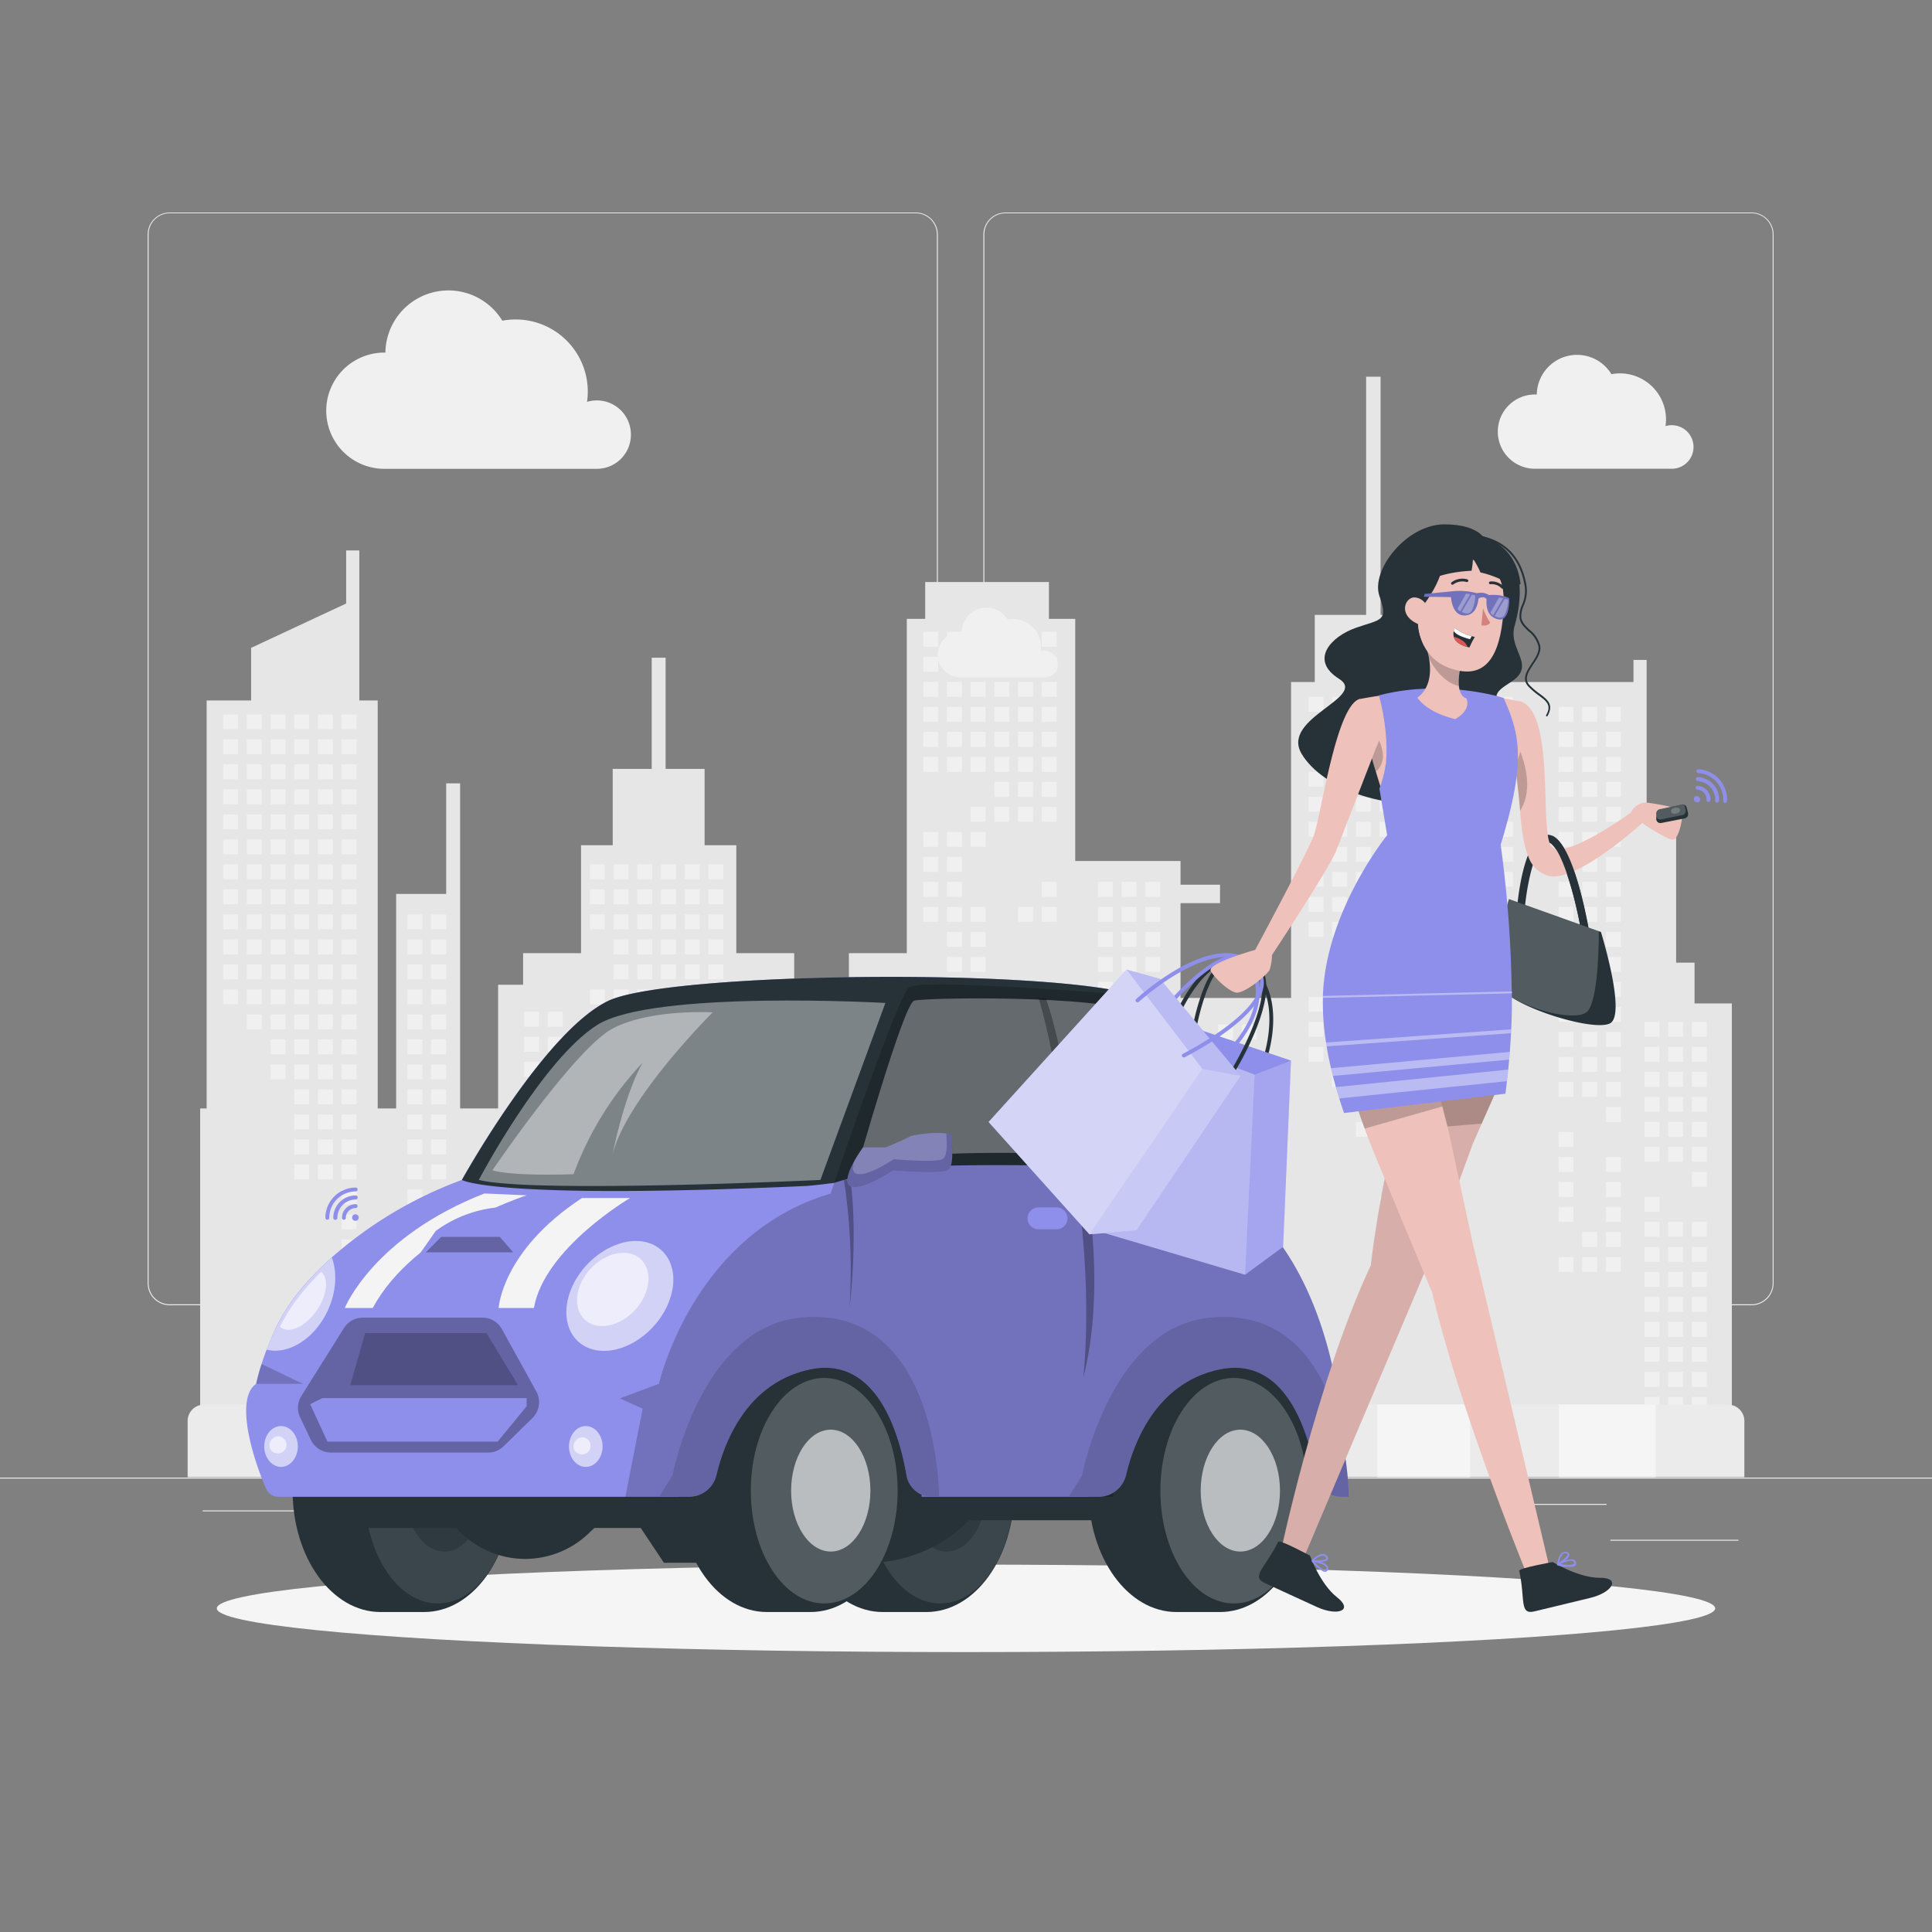 <svg xmlns="http://www.w3.org/2000/svg" viewBox="0 0 500 500"><rect x="0" y="0" width="500" height="500" fill="#808080" stroke="none"/><g id="freepik--background-complete--inject-40"><rect y="382.4" width="500" height="0.25" style="fill:#ebebeb"></rect><rect x="416.78" y="398.49" width="33.12" height="0.25" style="fill:#ebebeb"></rect><rect x="322.53" y="401.21" width="8.69" height="0.25" style="fill:#ebebeb"></rect><rect x="396.59" y="389.21" width="19.19" height="0.25" style="fill:#ebebeb"></rect><rect x="52.46" y="390.89" width="43.19" height="0.25" style="fill:#ebebeb"></rect><rect x="104.56" y="390.89" width="6.33" height="0.25" style="fill:#ebebeb"></rect><rect x="131.47" y="395.11" width="93.68" height="0.25" style="fill:#ebebeb"></rect><path d="M237,337.8H43.91a5.71,5.71,0,0,1-5.7-5.71V60.66A5.71,5.71,0,0,1,43.91,55H237a5.71,5.71,0,0,1,5.71,5.71V332.09A5.71,5.71,0,0,1,237,337.8ZM43.91,55.2a5.46,5.46,0,0,0-5.45,5.46V332.09a5.46,5.46,0,0,0,5.45,5.46H237a5.47,5.47,0,0,0,5.46-5.46V60.66A5.47,5.47,0,0,0,237,55.2Z" style="fill:#ebebeb"></path><path d="M453.31,337.8H260.21a5.72,5.72,0,0,1-5.71-5.71V60.66A5.72,5.72,0,0,1,260.21,55h193.1A5.71,5.71,0,0,1,459,60.66V332.09A5.71,5.71,0,0,1,453.31,337.8ZM260.21,55.2a5.47,5.47,0,0,0-5.46,5.46V332.09a5.47,5.47,0,0,0,5.46,5.46h193.1a5.47,5.47,0,0,0,5.46-5.46V60.66a5.47,5.47,0,0,0-5.46-5.46Z" style="fill:#ebebeb"></path><polygon points="438.55 259.69 438.55 249.13 433.78 249.13 433.78 210.3 430.92 210.3 430.92 209.62 426.15 209.62 426.15 170.79 422.74 170.79 422.74 176.51 366.83 176.51 366.83 159.14 357.29 159.14 357.29 97.49 353.55 97.49 353.55 159.14 340.26 159.14 340.26 176.51 334.13 176.51 334.13 258.26 305.52 258.26 305.52 233.73 315.74 233.73 315.74 228.96 305.52 228.96 305.52 222.83 278.27 222.83 278.27 160.16 271.46 160.16 271.46 150.63 239.44 150.63 239.44 160.16 234.68 160.16 234.68 246.68 219.69 246.68 219.69 286.87 212.01 286.87 212.01 254.85 205.54 254.85 205.54 246.68 190.56 246.68 190.56 218.75 182.35 218.75 182.35 198.99 172.26 198.99 172.26 170.21 168.66 170.21 168.66 198.99 158.57 198.99 158.57 218.75 150.37 218.75 150.37 246.68 135.38 246.68 135.38 254.85 128.91 254.85 128.91 286.87 119.08 286.87 119.08 202.74 115.47 202.74 115.47 231.35 102.52 231.35 102.52 286.87 97.75 286.87 97.75 181.28 92.99 181.28 92.99 142.45 89.58 142.45 89.58 156.19 64.99 167.66 64.99 181.28 53.48 181.28 53.48 286.87 51.8 286.87 51.8 380.97 448.2 380.97 448.2 259.69 438.55 259.69" style="fill:#e6e6e6"></polygon><rect x="387.69" y="180.33" width="3.86" height="3.86" style="fill:#f0f0f0"></rect><rect x="387.69" y="186.8" width="3.86" height="3.86" style="fill:#f0f0f0"></rect><rect x="387.69" y="212.69" width="3.86" height="3.86" style="fill:#f0f0f0"></rect><rect x="387.69" y="219.16" width="3.86" height="3.86" style="fill:#f0f0f0"></rect><rect x="387.69" y="225.63" width="3.86" height="3.86" style="fill:#f0f0f0"></rect><rect x="387.69" y="245.05" width="3.86" height="3.86" style="fill:#f0f0f0"></rect><rect x="387.69" y="251.52" width="3.86" height="3.86" style="fill:#f0f0f0"></rect><rect x="381.55" y="206.22" width="3.86" height="3.86" style="fill:#f0f0f0"></rect><rect x="381.55" y="212.69" width="3.86" height="3.86" style="fill:#f0f0f0"></rect><rect x="381.55" y="219.16" width="3.86" height="3.86" style="fill:#f0f0f0"></rect><rect x="381.55" y="225.63" width="3.86" height="3.86" style="fill:#f0f0f0"></rect><rect x="381.55" y="232.1" width="3.86" height="3.86" style="fill:#f0f0f0"></rect><rect x="381.55" y="245.05" width="3.86" height="3.86" style="fill:#f0f0f0"></rect><rect x="381.55" y="251.52" width="3.86" height="3.86" style="fill:#f0f0f0"></rect><rect x="375.42" y="180.33" width="3.86" height="3.86" style="fill:#f0f0f0"></rect><rect x="375.42" y="186.8" width="3.86" height="3.86" style="fill:#f0f0f0"></rect><rect x="375.42" y="193.27" width="3.86" height="3.86" style="fill:#f0f0f0"></rect><rect x="375.42" y="199.75" width="3.86" height="3.86" style="fill:#f0f0f0"></rect><rect x="375.42" y="206.22" width="3.86" height="3.86" style="fill:#f0f0f0"></rect><rect x="375.42" y="212.69" width="3.86" height="3.86" style="fill:#f0f0f0"></rect><rect x="375.42" y="219.16" width="3.86" height="3.86" style="fill:#f0f0f0"></rect><rect x="375.42" y="225.63" width="3.86" height="3.86" style="fill:#f0f0f0"></rect><rect x="375.42" y="232.1" width="3.86" height="3.86" style="fill:#f0f0f0"></rect><rect x="375.42" y="238.57" width="3.86" height="3.86" style="fill:#f0f0f0"></rect><rect x="375.42" y="251.52" width="3.86" height="3.86" style="fill:#f0f0f0"></rect><rect x="369.29" y="180.33" width="3.86" height="3.86" style="fill:#f0f0f0"></rect><rect x="369.29" y="186.8" width="3.86" height="3.86" style="fill:#f0f0f0"></rect><rect x="369.29" y="193.27" width="3.86" height="3.86" style="fill:#f0f0f0"></rect><rect x="369.29" y="199.75" width="3.86" height="3.86" style="fill:#f0f0f0"></rect><rect x="369.29" y="206.22" width="3.86" height="3.86" style="fill:#f0f0f0"></rect><rect x="369.29" y="212.69" width="3.86" height="3.86" style="fill:#f0f0f0"></rect><rect x="369.29" y="219.16" width="3.86" height="3.86" style="fill:#f0f0f0"></rect><rect x="369.29" y="277.4" width="3.86" height="3.86" style="fill:#f0f0f0"></rect><rect x="363.16" y="180.33" width="3.86" height="3.86" style="fill:#f0f0f0"></rect><rect x="363.16" y="186.8" width="3.86" height="3.86" style="fill:#f0f0f0"></rect><rect x="363.16" y="193.27" width="3.86" height="3.86" style="fill:#f0f0f0"></rect><rect x="363.16" y="199.75" width="3.86" height="3.86" style="fill:#f0f0f0"></rect><rect x="363.16" y="206.22" width="3.86" height="3.86" style="fill:#f0f0f0"></rect><rect x="363.16" y="212.69" width="3.86" height="3.86" style="fill:#f0f0f0"></rect><rect x="363.16" y="219.16" width="3.86" height="3.86" style="fill:#f0f0f0"></rect><rect x="363.16" y="225.63" width="3.86" height="3.86" style="fill:#f0f0f0"></rect><rect x="363.16" y="264.46" width="3.86" height="3.86" style="fill:#f0f0f0"></rect><rect x="363.16" y="270.93" width="3.86" height="3.86" style="fill:#f0f0f0"></rect><rect x="363.16" y="277.4" width="3.86" height="3.86" style="fill:#f0f0f0"></rect><rect x="363.16" y="283.88" width="3.86" height="3.86" style="fill:#f0f0f0"></rect><rect x="363.16" y="309.76" width="3.86" height="3.86" style="fill:#f0f0f0"></rect><rect x="357.03" y="180.33" width="3.86" height="3.86" style="fill:#f0f0f0"></rect><rect x="357.03" y="186.8" width="3.86" height="3.86" style="fill:#f0f0f0"></rect><rect x="357.03" y="193.27" width="3.86" height="3.86" style="fill:#f0f0f0"></rect><rect x="357.03" y="199.75" width="3.86" height="3.86" style="fill:#f0f0f0"></rect><rect x="357.03" y="206.22" width="3.86" height="3.86" style="fill:#f0f0f0"></rect><rect x="357.03" y="212.69" width="3.86" height="3.86" style="fill:#f0f0f0"></rect><rect x="357.03" y="219.16" width="3.86" height="3.86" style="fill:#f0f0f0"></rect><rect x="357.03" y="225.63" width="3.86" height="3.86" style="fill:#f0f0f0"></rect><rect x="357.03" y="232.1" width="3.86" height="3.86" style="fill:#f0f0f0"></rect><rect x="357.03" y="238.57" width="3.86" height="3.86" style="fill:#f0f0f0"></rect><rect x="357.03" y="257.99" width="3.86" height="3.86" style="fill:#f0f0f0"></rect><rect x="357.03" y="264.46" width="3.86" height="3.86" style="fill:#f0f0f0"></rect><rect x="357.03" y="270.93" width="3.86" height="3.86" style="fill:#f0f0f0"></rect><rect x="357.03" y="277.4" width="3.86" height="3.86" style="fill:#f0f0f0"></rect><rect x="357.03" y="283.88" width="3.86" height="3.86" style="fill:#f0f0f0"></rect><rect x="357.03" y="309.76" width="3.86" height="3.86" style="fill:#f0f0f0"></rect><rect x="350.9" y="180.33" width="3.86" height="3.86" style="fill:#f0f0f0"></rect><rect x="350.9" y="186.8" width="3.86" height="3.86" style="fill:#f0f0f0"></rect><rect x="350.9" y="193.27" width="3.86" height="3.86" style="fill:#f0f0f0"></rect><rect x="350.9" y="199.75" width="3.86" height="3.86" style="fill:#f0f0f0"></rect><rect x="350.9" y="206.22" width="3.86" height="3.86" style="fill:#f0f0f0"></rect><rect x="350.9" y="212.69" width="3.86" height="3.86" style="fill:#f0f0f0"></rect><rect x="350.9" y="219.16" width="3.86" height="3.86" style="fill:#f0f0f0"></rect><rect x="350.9" y="225.63" width="3.86" height="3.86" style="fill:#f0f0f0"></rect><rect x="350.9" y="232.1" width="3.86" height="3.86" style="fill:#f0f0f0"></rect><rect x="350.9" y="238.57" width="3.86" height="3.86" style="fill:#f0f0f0"></rect><rect x="350.9" y="245.05" width="3.86" height="3.86" style="fill:#f0f0f0"></rect><rect x="350.9" y="251.52" width="3.86" height="3.86" style="fill:#f0f0f0"></rect><rect x="350.9" y="257.99" width="3.86" height="3.86" style="fill:#f0f0f0"></rect><rect x="350.9" y="264.46" width="3.86" height="3.86" style="fill:#f0f0f0"></rect><rect x="350.9" y="270.93" width="3.86" height="3.86" style="fill:#f0f0f0"></rect><rect x="350.9" y="277.4" width="3.86" height="3.86" style="fill:#f0f0f0"></rect><rect x="350.9" y="283.88" width="3.86" height="3.86" style="fill:#f0f0f0"></rect><rect x="350.9" y="290.35" width="3.86" height="3.86" style="fill:#f0f0f0"></rect><rect x="344.77" y="180.33" width="3.86" height="3.86" style="fill:#f0f0f0"></rect><rect x="344.77" y="186.8" width="3.86" height="3.86" style="fill:#f0f0f0"></rect><rect x="344.77" y="193.27" width="3.86" height="3.86" style="fill:#f0f0f0"></rect><rect x="344.77" y="199.75" width="3.86" height="3.86" style="fill:#f0f0f0"></rect><rect x="344.77" y="206.22" width="3.86" height="3.86" style="fill:#f0f0f0"></rect><rect x="344.77" y="212.69" width="3.86" height="3.86" style="fill:#f0f0f0"></rect><rect x="344.77" y="219.16" width="3.86" height="3.86" style="fill:#f0f0f0"></rect><rect x="344.77" y="225.63" width="3.86" height="3.86" style="fill:#f0f0f0"></rect><rect x="344.77" y="232.1" width="3.86" height="3.86" style="fill:#f0f0f0"></rect><rect x="344.77" y="238.57" width="3.86" height="3.86" style="fill:#f0f0f0"></rect><rect x="344.77" y="257.99" width="3.86" height="3.86" style="fill:#f0f0f0"></rect><rect x="344.77" y="264.46" width="3.86" height="3.86" style="fill:#f0f0f0"></rect><rect x="344.77" y="270.93" width="3.86" height="3.86" style="fill:#f0f0f0"></rect><rect x="344.77" y="277.4" width="3.86" height="3.86" style="fill:#f0f0f0"></rect><rect x="338.64" y="180.33" width="3.86" height="3.86" style="fill:#f0f0f0"></rect><rect x="338.64" y="186.8" width="3.86" height="3.86" style="fill:#f0f0f0"></rect><rect x="338.64" y="193.27" width="3.86" height="3.86" style="fill:#f0f0f0"></rect><rect x="338.64" y="199.75" width="3.86" height="3.86" style="fill:#f0f0f0"></rect><rect x="338.64" y="206.22" width="3.86" height="3.86" style="fill:#f0f0f0"></rect><rect x="338.64" y="212.69" width="3.86" height="3.86" style="fill:#f0f0f0"></rect><rect x="338.64" y="219.16" width="3.86" height="3.86" style="fill:#f0f0f0"></rect><rect x="338.64" y="225.63" width="3.86" height="3.86" style="fill:#f0f0f0"></rect><rect x="338.64" y="232.1" width="3.86" height="3.86" style="fill:#f0f0f0"></rect><rect x="338.64" y="238.57" width="3.86" height="3.86" style="fill:#f0f0f0"></rect><rect x="338.64" y="257.99" width="3.86" height="3.86" style="fill:#f0f0f0"></rect><rect x="338.64" y="264.46" width="3.86" height="3.86" style="fill:#f0f0f0"></rect><rect x="338.64" y="270.93" width="3.86" height="3.86" style="fill:#f0f0f0"></rect><rect x="269.61" y="163.53" width="3.86" height="3.86" style="fill:#f0f0f0"></rect><rect x="269.61" y="170" width="3.86" height="3.86" style="fill:#f0f0f0"></rect><rect x="269.61" y="176.47" width="3.86" height="3.86" style="fill:#f0f0f0"></rect><rect x="269.61" y="182.94" width="3.86" height="3.86" style="fill:#f0f0f0"></rect><rect x="269.61" y="189.41" width="3.86" height="3.86" style="fill:#f0f0f0"></rect><rect x="269.61" y="195.89" width="3.86" height="3.86" style="fill:#f0f0f0"></rect><rect x="269.61" y="202.36" width="3.86" height="3.86" style="fill:#f0f0f0"></rect><rect x="269.61" y="208.83" width="3.86" height="3.86" style="fill:#f0f0f0"></rect><rect x="269.61" y="228.24" width="3.86" height="3.86" style="fill:#f0f0f0"></rect><rect x="269.61" y="234.71" width="3.86" height="3.86" style="fill:#f0f0f0"></rect><rect x="263.48" y="163.53" width="3.86" height="3.86" style="fill:#f0f0f0"></rect><rect x="263.48" y="170" width="3.86" height="3.86" style="fill:#f0f0f0"></rect><rect x="263.48" y="176.47" width="3.86" height="3.86" style="fill:#f0f0f0"></rect><rect x="263.48" y="182.94" width="3.86" height="3.86" style="fill:#f0f0f0"></rect><rect x="263.48" y="189.41" width="3.86" height="3.86" style="fill:#f0f0f0"></rect><rect x="263.48" y="195.89" width="3.86" height="3.86" style="fill:#f0f0f0"></rect><rect x="263.48" y="202.36" width="3.86" height="3.86" style="fill:#f0f0f0"></rect><rect x="263.48" y="208.83" width="3.86" height="3.86" style="fill:#f0f0f0"></rect><rect x="263.48" y="234.71" width="3.86" height="3.86" style="fill:#f0f0f0"></rect><rect x="257.35" y="163.53" width="3.86" height="3.86" style="fill:#f0f0f0"></rect><rect x="257.35" y="170" width="3.86" height="3.86" style="fill:#f0f0f0"></rect><rect x="257.35" y="176.47" width="3.86" height="3.86" style="fill:#f0f0f0"></rect><rect x="257.35" y="182.94" width="3.86" height="3.86" style="fill:#f0f0f0"></rect><rect x="257.35" y="189.41" width="3.86" height="3.86" style="fill:#f0f0f0"></rect><rect x="257.35" y="195.89" width="3.86" height="3.86" style="fill:#f0f0f0"></rect><rect x="257.35" y="202.36" width="3.86" height="3.86" style="fill:#f0f0f0"></rect><rect x="257.35" y="208.83" width="3.86" height="3.86" style="fill:#f0f0f0"></rect><rect x="251.22" y="163.53" width="3.86" height="3.86" style="fill:#f0f0f0"></rect><rect x="251.22" y="170" width="3.86" height="3.86" style="fill:#f0f0f0"></rect><rect x="251.22" y="176.47" width="3.86" height="3.86" style="fill:#f0f0f0"></rect><rect x="251.22" y="182.94" width="3.86" height="3.86" style="fill:#f0f0f0"></rect><rect x="251.22" y="189.41" width="3.86" height="3.86" style="fill:#f0f0f0"></rect><rect x="251.22" y="195.89" width="3.86" height="3.86" style="fill:#f0f0f0"></rect><rect x="251.22" y="208.83" width="3.86" height="3.86" style="fill:#f0f0f0"></rect><rect x="251.22" y="215.3" width="3.86" height="3.86" style="fill:#f0f0f0"></rect><rect x="251.22" y="234.71" width="3.86" height="3.86" style="fill:#f0f0f0"></rect><rect x="251.22" y="241.19" width="3.86" height="3.86" style="fill:#f0f0f0"></rect><rect x="251.22" y="247.66" width="3.86" height="3.86" style="fill:#f0f0f0"></rect><rect x="251.22" y="254.13" width="3.86" height="3.86" style="fill:#f0f0f0"></rect><rect x="251.22" y="260.6" width="3.86" height="3.86" style="fill:#f0f0f0"></rect><rect x="251.22" y="267.07" width="3.86" height="3.86" style="fill:#f0f0f0"></rect><rect x="251.22" y="273.54" width="3.86" height="3.86" style="fill:#f0f0f0"></rect><rect x="245.09" y="163.53" width="3.86" height="3.86" style="fill:#f0f0f0"></rect><rect x="245.09" y="170" width="3.86" height="3.86" style="fill:#f0f0f0"></rect><rect x="245.09" y="176.47" width="3.86" height="3.86" style="fill:#f0f0f0"></rect><rect x="245.09" y="182.94" width="3.86" height="3.86" style="fill:#f0f0f0"></rect><rect x="245.09" y="189.41" width="3.86" height="3.86" style="fill:#f0f0f0"></rect><rect x="245.09" y="195.89" width="3.86" height="3.86" style="fill:#f0f0f0"></rect><rect x="245.09" y="215.3" width="3.86" height="3.86" style="fill:#f0f0f0"></rect><rect x="245.09" y="221.77" width="3.86" height="3.86" style="fill:#f0f0f0"></rect><rect x="245.09" y="228.24" width="3.86" height="3.86" style="fill:#f0f0f0"></rect><rect x="245.09" y="234.71" width="3.86" height="3.86" style="fill:#f0f0f0"></rect><rect x="245.09" y="241.19" width="3.86" height="3.86" style="fill:#f0f0f0"></rect><rect x="245.09" y="247.66" width="3.86" height="3.86" style="fill:#f0f0f0"></rect><rect x="245.09" y="254.13" width="3.86" height="3.86" style="fill:#f0f0f0"></rect><rect x="245.09" y="260.6" width="3.86" height="3.86" style="fill:#f0f0f0"></rect><rect x="245.09" y="267.07" width="3.86" height="3.86" style="fill:#f0f0f0"></rect><rect x="245.09" y="273.54" width="3.86" height="3.86" style="fill:#f0f0f0"></rect><rect x="245.09" y="280.01" width="3.86" height="3.86" style="fill:#f0f0f0"></rect><rect x="245.09" y="292.96" width="3.86" height="3.86" style="fill:#f0f0f0"></rect><rect x="238.95" y="163.53" width="3.86" height="3.86" style="fill:#f0f0f0"></rect><rect x="238.95" y="170" width="3.86" height="3.86" style="fill:#f0f0f0"></rect><rect x="238.95" y="176.47" width="3.86" height="3.86" style="fill:#f0f0f0"></rect><rect x="238.95" y="182.94" width="3.86" height="3.86" style="fill:#f0f0f0"></rect><rect x="238.95" y="189.41" width="3.86" height="3.86" style="fill:#f0f0f0"></rect><rect x="238.95" y="195.89" width="3.86" height="3.86" style="fill:#f0f0f0"></rect><rect x="238.95" y="215.3" width="3.86" height="3.86" style="fill:#f0f0f0"></rect><rect x="238.95" y="221.77" width="3.86" height="3.86" style="fill:#f0f0f0"></rect><rect x="238.95" y="228.24" width="3.86" height="3.86" style="fill:#f0f0f0"></rect><rect x="238.95" y="234.71" width="3.86" height="3.86" style="fill:#f0f0f0"></rect><rect x="238.95" y="254.13" width="3.86" height="3.86" style="fill:#f0f0f0"></rect><rect x="238.95" y="260.6" width="3.86" height="3.86" style="fill:#f0f0f0"></rect><rect x="238.95" y="267.07" width="3.86" height="3.86" style="fill:#f0f0f0"></rect><rect x="238.95" y="273.54" width="3.86" height="3.86" style="fill:#f0f0f0"></rect><rect x="238.95" y="280.01" width="3.86" height="3.86" style="fill:#f0f0f0"></rect><rect x="238.95" y="292.96" width="3.86" height="3.86" style="fill:#f0f0f0"></rect><rect x="238.95" y="299.43" width="3.86" height="3.86" style="fill:#f0f0f0"></rect><rect x="183.32" y="223.7" width="3.86" height="3.86" style="fill:#f0f0f0"></rect><rect x="183.32" y="230.17" width="3.86" height="3.86" style="fill:#f0f0f0"></rect><rect x="183.32" y="236.64" width="3.86" height="3.86" style="fill:#f0f0f0"></rect><rect x="183.32" y="243.12" width="3.86" height="3.86" style="fill:#f0f0f0"></rect><rect x="183.32" y="249.59" width="3.86" height="3.86" style="fill:#f0f0f0"></rect><rect x="183.32" y="256.06" width="3.86" height="3.86" style="fill:#f0f0f0"></rect><rect x="183.32" y="262.53" width="3.86" height="3.86" style="fill:#f0f0f0"></rect><rect x="183.32" y="281.94" width="3.86" height="3.86" style="fill:#f0f0f0"></rect><rect x="183.32" y="288.42" width="3.86" height="3.86" style="fill:#f0f0f0"></rect><rect x="183.32" y="294.89" width="3.86" height="3.86" style="fill:#f0f0f0"></rect><rect x="177.19" y="223.7" width="3.86" height="3.86" style="fill:#f0f0f0"></rect><rect x="177.19" y="230.17" width="3.86" height="3.86" style="fill:#f0f0f0"></rect><rect x="177.19" y="236.64" width="3.86" height="3.86" style="fill:#f0f0f0"></rect><rect x="177.19" y="243.12" width="3.86" height="3.86" style="fill:#f0f0f0"></rect><rect x="177.19" y="249.59" width="3.86" height="3.86" style="fill:#f0f0f0"></rect><rect x="177.19" y="256.06" width="3.86" height="3.86" style="fill:#f0f0f0"></rect><rect x="177.19" y="262.53" width="3.86" height="3.86" style="fill:#f0f0f0"></rect><rect x="171.06" y="223.7" width="3.86" height="3.86" style="fill:#f0f0f0"></rect><rect x="171.06" y="230.17" width="3.86" height="3.86" style="fill:#f0f0f0"></rect><rect x="171.06" y="236.64" width="3.86" height="3.86" style="fill:#f0f0f0"></rect><rect x="171.06" y="243.12" width="3.86" height="3.86" style="fill:#f0f0f0"></rect><rect x="171.06" y="249.59" width="3.86" height="3.86" style="fill:#f0f0f0"></rect><rect x="171.06" y="256.06" width="3.86" height="3.86" style="fill:#f0f0f0"></rect><rect x="171.06" y="262.53" width="3.86" height="3.86" style="fill:#f0f0f0"></rect><rect x="164.93" y="223.7" width="3.86" height="3.86" style="fill:#f0f0f0"></rect><rect x="164.93" y="230.17" width="3.86" height="3.86" style="fill:#f0f0f0"></rect><rect x="164.93" y="236.64" width="3.86" height="3.86" style="fill:#f0f0f0"></rect><rect x="164.93" y="243.12" width="3.86" height="3.86" style="fill:#f0f0f0"></rect><rect x="164.93" y="249.59" width="3.86" height="3.86" style="fill:#f0f0f0"></rect><rect x="164.93" y="256.06" width="3.86" height="3.86" style="fill:#f0f0f0"></rect><rect x="164.93" y="262.53" width="3.86" height="3.86" style="fill:#f0f0f0"></rect><rect x="164.93" y="269" width="3.86" height="3.86" style="fill:#f0f0f0"></rect><rect x="164.93" y="275.47" width="3.86" height="3.86" style="fill:#f0f0f0"></rect><rect x="164.93" y="281.94" width="3.86" height="3.86" style="fill:#f0f0f0"></rect><rect x="164.93" y="288.42" width="3.86" height="3.86" style="fill:#f0f0f0"></rect><rect x="158.8" y="223.7" width="3.86" height="3.86" style="fill:#f0f0f0"></rect><rect x="158.8" y="230.17" width="3.86" height="3.86" style="fill:#f0f0f0"></rect><rect x="158.8" y="236.64" width="3.86" height="3.86" style="fill:#f0f0f0"></rect><rect x="158.8" y="243.12" width="3.86" height="3.86" style="fill:#f0f0f0"></rect><rect x="158.8" y="249.59" width="3.86" height="3.86" style="fill:#f0f0f0"></rect><rect x="158.8" y="256.06" width="3.86" height="3.86" style="fill:#f0f0f0"></rect><rect x="158.8" y="262.53" width="3.86" height="3.86" style="fill:#f0f0f0"></rect><rect x="158.8" y="269" width="3.86" height="3.86" style="fill:#f0f0f0"></rect><rect x="158.8" y="275.47" width="3.86" height="3.86" style="fill:#f0f0f0"></rect><rect x="158.8" y="281.94" width="3.86" height="3.86" style="fill:#f0f0f0"></rect><rect x="158.8" y="288.42" width="3.86" height="3.86" style="fill:#f0f0f0"></rect><rect x="158.8" y="294.89" width="3.86" height="3.86" style="fill:#f0f0f0"></rect><rect x="158.8" y="314.3" width="3.86" height="3.86" style="fill:#f0f0f0"></rect><rect x="158.8" y="320.77" width="3.86" height="3.86" style="fill:#f0f0f0"></rect><rect x="152.67" y="223.7" width="3.86" height="3.86" style="fill:#f0f0f0"></rect><rect x="152.67" y="230.17" width="3.86" height="3.86" style="fill:#f0f0f0"></rect><rect x="152.67" y="236.64" width="3.86" height="3.86" style="fill:#f0f0f0"></rect><rect x="152.67" y="256.06" width="3.86" height="3.86" style="fill:#f0f0f0"></rect><rect x="152.67" y="262.53" width="3.86" height="3.86" style="fill:#f0f0f0"></rect><rect x="152.67" y="269" width="3.86" height="3.86" style="fill:#f0f0f0"></rect><rect x="152.67" y="275.47" width="3.86" height="3.86" style="fill:#f0f0f0"></rect><rect x="152.67" y="281.94" width="3.86" height="3.86" style="fill:#f0f0f0"></rect><rect x="152.67" y="288.42" width="3.86" height="3.86" style="fill:#f0f0f0"></rect><rect x="152.67" y="294.89" width="3.86" height="3.86" style="fill:#f0f0f0"></rect><rect x="152.67" y="314.3" width="3.86" height="3.86" style="fill:#f0f0f0"></rect><rect x="152.67" y="320.77" width="3.86" height="3.86" style="fill:#f0f0f0"></rect><rect x="152.67" y="327.25" width="3.86" height="3.86" style="fill:#f0f0f0"></rect><rect x="88.41" y="184.87" width="3.86" height="3.86" style="fill:#f0f0f0"></rect><rect x="88.41" y="191.34" width="3.86" height="3.86" style="fill:#f0f0f0"></rect><rect x="88.41" y="197.82" width="3.86" height="3.86" style="fill:#f0f0f0"></rect><rect x="88.41" y="204.29" width="3.86" height="3.86" style="fill:#f0f0f0"></rect><rect x="88.41" y="210.76" width="3.86" height="3.86" style="fill:#f0f0f0"></rect><rect x="88.41" y="217.23" width="3.86" height="3.86" style="fill:#f0f0f0"></rect><rect x="88.41" y="223.7" width="3.86" height="3.86" style="fill:#f0f0f0"></rect><rect x="88.41" y="230.17" width="3.86" height="3.86" style="fill:#f0f0f0"></rect><rect x="88.41" y="236.64" width="3.86" height="3.86" style="fill:#f0f0f0"></rect><rect x="88.41" y="243.12" width="3.86" height="3.86" style="fill:#f0f0f0"></rect><rect x="88.41" y="249.59" width="3.86" height="3.86" style="fill:#f0f0f0"></rect><rect x="88.41" y="256.06" width="3.86" height="3.86" style="fill:#f0f0f0"></rect><rect x="88.41" y="262.53" width="3.86" height="3.86" style="fill:#f0f0f0"></rect><rect x="88.41" y="269" width="3.86" height="3.86" style="fill:#f0f0f0"></rect><rect x="88.41" y="275.47" width="3.86" height="3.86" style="fill:#f0f0f0"></rect><rect x="88.41" y="281.94" width="3.86" height="3.86" style="fill:#f0f0f0"></rect><rect x="88.41" y="288.42" width="3.86" height="3.86" style="fill:#f0f0f0"></rect><rect x="88.41" y="294.89" width="3.86" height="3.86" style="fill:#f0f0f0"></rect><rect x="88.41" y="301.36" width="3.86" height="3.86" style="fill:#f0f0f0"></rect><rect x="88.41" y="307.83" width="3.86" height="3.86" style="fill:#f0f0f0"></rect><rect x="88.41" y="314.3" width="3.86" height="3.86" style="fill:#f0f0f0"></rect><rect x="88.41" y="320.77" width="3.86" height="3.86" style="fill:#f0f0f0"></rect><rect x="88.41" y="327.25" width="3.86" height="3.86" style="fill:#f0f0f0"></rect><rect x="82.28" y="184.87" width="3.86" height="3.86" style="fill:#f0f0f0"></rect><rect x="82.28" y="191.34" width="3.86" height="3.86" style="fill:#f0f0f0"></rect><rect x="82.28" y="197.82" width="3.86" height="3.86" style="fill:#f0f0f0"></rect><rect x="82.28" y="204.29" width="3.86" height="3.86" style="fill:#f0f0f0"></rect><rect x="82.28" y="210.76" width="3.86" height="3.86" style="fill:#f0f0f0"></rect><rect x="82.28" y="217.23" width="3.86" height="3.86" style="fill:#f0f0f0"></rect><rect x="82.28" y="223.7" width="3.86" height="3.86" style="fill:#f0f0f0"></rect><rect x="82.28" y="230.17" width="3.86" height="3.86" style="fill:#f0f0f0"></rect><rect x="82.28" y="236.64" width="3.86" height="3.86" style="fill:#f0f0f0"></rect><rect x="82.28" y="243.12" width="3.86" height="3.86" style="fill:#f0f0f0"></rect><rect x="82.28" y="249.59" width="3.86" height="3.86" style="fill:#f0f0f0"></rect><rect x="82.28" y="256.06" width="3.86" height="3.86" style="fill:#f0f0f0"></rect><rect x="82.28" y="262.53" width="3.86" height="3.86" style="fill:#f0f0f0"></rect><rect x="82.28" y="269" width="3.86" height="3.86" style="fill:#f0f0f0"></rect><rect x="82.28" y="275.47" width="3.86" height="3.86" style="fill:#f0f0f0"></rect><rect x="82.28" y="281.94" width="3.86" height="3.86" style="fill:#f0f0f0"></rect><rect x="82.28" y="288.42" width="3.86" height="3.86" style="fill:#f0f0f0"></rect><rect x="82.28" y="294.89" width="3.86" height="3.86" style="fill:#f0f0f0"></rect><rect x="82.28" y="301.36" width="3.86" height="3.86" style="fill:#f0f0f0"></rect><rect x="76.15" y="184.87" width="3.86" height="3.86" style="fill:#f0f0f0"></rect><rect x="76.15" y="191.34" width="3.86" height="3.86" style="fill:#f0f0f0"></rect><rect x="76.15" y="197.82" width="3.86" height="3.86" style="fill:#f0f0f0"></rect><rect x="76.15" y="204.29" width="3.86" height="3.86" style="fill:#f0f0f0"></rect><rect x="76.15" y="210.76" width="3.86" height="3.86" style="fill:#f0f0f0"></rect><rect x="76.15" y="217.23" width="3.86" height="3.86" style="fill:#f0f0f0"></rect><rect x="76.15" y="223.7" width="3.86" height="3.86" style="fill:#f0f0f0"></rect><rect x="76.15" y="230.17" width="3.86" height="3.86" style="fill:#f0f0f0"></rect><rect x="76.15" y="236.64" width="3.86" height="3.86" style="fill:#f0f0f0"></rect><rect x="76.15" y="243.12" width="3.86" height="3.86" style="fill:#f0f0f0"></rect><rect x="76.15" y="249.59" width="3.86" height="3.86" style="fill:#f0f0f0"></rect><rect x="76.15" y="256.06" width="3.86" height="3.86" style="fill:#f0f0f0"></rect><rect x="76.15" y="262.53" width="3.86" height="3.86" style="fill:#f0f0f0"></rect><rect x="76.15" y="269" width="3.86" height="3.86" style="fill:#f0f0f0"></rect><rect x="76.15" y="275.47" width="3.86" height="3.86" style="fill:#f0f0f0"></rect><rect x="76.15" y="281.94" width="3.86" height="3.86" style="fill:#f0f0f0"></rect><rect x="76.15" y="288.42" width="3.86" height="3.86" style="fill:#f0f0f0"></rect><rect x="76.15" y="294.89" width="3.86" height="3.86" style="fill:#f0f0f0"></rect><rect x="76.15" y="301.36" width="3.86" height="3.86" style="fill:#f0f0f0"></rect><rect x="70.02" y="184.87" width="3.86" height="3.86" style="fill:#f0f0f0"></rect><rect x="70.02" y="191.34" width="3.86" height="3.86" style="fill:#f0f0f0"></rect><rect x="70.02" y="197.82" width="3.86" height="3.86" style="fill:#f0f0f0"></rect><rect x="70.02" y="204.29" width="3.86" height="3.86" style="fill:#f0f0f0"></rect><rect x="70.02" y="210.76" width="3.86" height="3.86" style="fill:#f0f0f0"></rect><rect x="70.02" y="217.23" width="3.86" height="3.86" style="fill:#f0f0f0"></rect><rect x="70.02" y="223.7" width="3.86" height="3.86" style="fill:#f0f0f0"></rect><rect x="70.02" y="230.17" width="3.86" height="3.86" style="fill:#f0f0f0"></rect><rect x="70.02" y="236.64" width="3.86" height="3.86" style="fill:#f0f0f0"></rect><rect x="70.02" y="243.12" width="3.86" height="3.86" style="fill:#f0f0f0"></rect><rect x="70.02" y="249.59" width="3.86" height="3.86" style="fill:#f0f0f0"></rect><rect x="70.02" y="256.06" width="3.86" height="3.86" style="fill:#f0f0f0"></rect><rect x="70.02" y="262.53" width="3.86" height="3.86" style="fill:#f0f0f0"></rect><rect x="70.02" y="269" width="3.86" height="3.86" style="fill:#f0f0f0"></rect><rect x="70.02" y="275.47" width="3.86" height="3.86" style="fill:#f0f0f0"></rect><rect x="63.89" y="184.87" width="3.86" height="3.86" style="fill:#f0f0f0"></rect><rect x="63.89" y="191.34" width="3.86" height="3.86" style="fill:#f0f0f0"></rect><rect x="63.89" y="197.82" width="3.86" height="3.86" style="fill:#f0f0f0"></rect><rect x="63.89" y="204.29" width="3.86" height="3.86" style="fill:#f0f0f0"></rect><rect x="63.89" y="210.76" width="3.86" height="3.86" style="fill:#f0f0f0"></rect><rect x="63.89" y="217.23" width="3.86" height="3.86" style="fill:#f0f0f0"></rect><rect x="63.89" y="223.7" width="3.86" height="3.86" style="fill:#f0f0f0"></rect><rect x="63.89" y="230.17" width="3.86" height="3.86" style="fill:#f0f0f0"></rect><rect x="63.89" y="236.64" width="3.86" height="3.86" style="fill:#f0f0f0"></rect><rect x="63.89" y="243.12" width="3.86" height="3.86" style="fill:#f0f0f0"></rect><rect x="63.89" y="249.59" width="3.86" height="3.86" style="fill:#f0f0f0"></rect><rect x="63.89" y="256.06" width="3.86" height="3.86" style="fill:#f0f0f0"></rect><rect x="63.89" y="262.53" width="3.86" height="3.86" style="fill:#f0f0f0"></rect><rect x="57.75" y="184.87" width="3.86" height="3.86" style="fill:#f0f0f0"></rect><rect x="57.75" y="191.34" width="3.86" height="3.86" style="fill:#f0f0f0"></rect><rect x="57.75" y="197.82" width="3.86" height="3.86" style="fill:#f0f0f0"></rect><rect x="57.75" y="204.29" width="3.86" height="3.86" style="fill:#f0f0f0"></rect><rect x="57.75" y="210.76" width="3.86" height="3.86" style="fill:#f0f0f0"></rect><rect x="57.75" y="217.23" width="3.86" height="3.86" style="fill:#f0f0f0"></rect><rect x="57.75" y="223.7" width="3.86" height="3.86" style="fill:#f0f0f0"></rect><rect x="57.75" y="230.17" width="3.86" height="3.86" style="fill:#f0f0f0"></rect><rect x="57.75" y="236.64" width="3.86" height="3.86" style="fill:#f0f0f0"></rect><rect x="57.75" y="243.12" width="3.86" height="3.86" style="fill:#f0f0f0"></rect><rect x="57.75" y="249.59" width="3.86" height="3.86" style="fill:#f0f0f0"></rect><rect x="57.75" y="256.06" width="3.86" height="3.86" style="fill:#f0f0f0"></rect><rect x="415.61" y="182.94" width="3.86" height="3.86" style="fill:#f0f0f0"></rect><rect x="415.61" y="189.41" width="3.86" height="3.86" style="fill:#f0f0f0"></rect><rect x="415.61" y="195.89" width="3.86" height="3.86" style="fill:#f0f0f0"></rect><rect x="415.61" y="202.36" width="3.86" height="3.86" style="fill:#f0f0f0"></rect><rect x="415.61" y="208.83" width="3.86" height="3.86" style="fill:#f0f0f0"></rect><rect x="415.61" y="215.3" width="3.86" height="3.86" style="fill:#f0f0f0"></rect><rect x="415.61" y="221.77" width="3.86" height="3.86" style="fill:#f0f0f0"></rect><rect x="415.61" y="228.24" width="3.86" height="3.86" style="fill:#f0f0f0"></rect><rect x="415.61" y="234.71" width="3.86" height="3.86" style="fill:#f0f0f0"></rect><rect x="415.61" y="241.19" width="3.86" height="3.86" style="fill:#f0f0f0"></rect><rect x="415.61" y="247.66" width="3.86" height="3.86" style="fill:#f0f0f0"></rect><rect x="415.61" y="254.13" width="3.86" height="3.86" style="fill:#f0f0f0"></rect><rect x="415.61" y="260.6" width="3.86" height="3.86" style="fill:#f0f0f0"></rect><rect x="415.61" y="267.07" width="3.86" height="3.86" style="fill:#f0f0f0"></rect><rect x="415.61" y="273.54" width="3.86" height="3.86" style="fill:#f0f0f0"></rect><rect x="415.61" y="280.01" width="3.86" height="3.86" style="fill:#f0f0f0"></rect><rect x="415.61" y="286.49" width="3.86" height="3.86" style="fill:#f0f0f0"></rect><rect x="415.61" y="299.43" width="3.86" height="3.86" style="fill:#f0f0f0"></rect><rect x="415.61" y="305.9" width="3.86" height="3.86" style="fill:#f0f0f0"></rect><rect x="415.61" y="312.37" width="3.86" height="3.86" style="fill:#f0f0f0"></rect><rect x="415.61" y="318.84" width="3.86" height="3.86" style="fill:#f0f0f0"></rect><rect x="415.61" y="325.31" width="3.86" height="3.86" style="fill:#f0f0f0"></rect><rect x="409.48" y="182.94" width="3.86" height="3.86" style="fill:#f0f0f0"></rect><rect x="409.48" y="189.41" width="3.86" height="3.86" style="fill:#f0f0f0"></rect><rect x="409.48" y="195.89" width="3.86" height="3.86" style="fill:#f0f0f0"></rect><rect x="409.48" y="202.36" width="3.86" height="3.86" style="fill:#f0f0f0"></rect><rect x="409.48" y="208.83" width="3.86" height="3.86" style="fill:#f0f0f0"></rect><rect x="409.48" y="215.3" width="3.86" height="3.86" style="fill:#f0f0f0"></rect><rect x="409.48" y="221.77" width="3.86" height="3.86" style="fill:#f0f0f0"></rect><rect x="409.48" y="228.24" width="3.86" height="3.86" style="fill:#f0f0f0"></rect><rect x="409.48" y="234.71" width="3.86" height="3.86" style="fill:#f0f0f0"></rect><rect x="409.48" y="241.19" width="3.86" height="3.86" style="fill:#f0f0f0"></rect><rect x="409.48" y="247.66" width="3.86" height="3.86" style="fill:#f0f0f0"></rect><rect x="409.48" y="254.13" width="3.86" height="3.86" style="fill:#f0f0f0"></rect><rect x="409.48" y="260.6" width="3.86" height="3.86" style="fill:#f0f0f0"></rect><rect x="409.48" y="267.07" width="3.86" height="3.86" style="fill:#f0f0f0"></rect><rect x="409.48" y="273.54" width="3.86" height="3.86" style="fill:#f0f0f0"></rect><rect x="409.48" y="280.01" width="3.86" height="3.86" style="fill:#f0f0f0"></rect><rect x="409.48" y="318.84" width="3.86" height="3.86" style="fill:#f0f0f0"></rect><rect x="409.48" y="325.31" width="3.86" height="3.86" style="fill:#f0f0f0"></rect><rect x="403.35" y="182.94" width="3.86" height="3.86" style="fill:#f0f0f0"></rect><rect x="403.35" y="189.41" width="3.86" height="3.86" style="fill:#f0f0f0"></rect><rect x="403.35" y="195.89" width="3.86" height="3.86" style="fill:#f0f0f0"></rect><rect x="403.35" y="202.36" width="3.86" height="3.86" style="fill:#f0f0f0"></rect><rect x="403.35" y="208.83" width="3.86" height="3.86" style="fill:#f0f0f0"></rect><rect x="403.35" y="215.3" width="3.86" height="3.86" style="fill:#f0f0f0"></rect><rect x="403.35" y="221.77" width="3.86" height="3.86" style="fill:#f0f0f0"></rect><rect x="403.35" y="228.24" width="3.86" height="3.86" style="fill:#f0f0f0"></rect><rect x="403.35" y="234.71" width="3.86" height="3.86" style="fill:#f0f0f0"></rect><rect x="403.35" y="241.19" width="3.86" height="3.86" style="fill:#f0f0f0"></rect><rect x="403.35" y="247.66" width="3.86" height="3.86" style="fill:#f0f0f0"></rect><rect x="403.35" y="254.13" width="3.86" height="3.86" style="fill:#f0f0f0"></rect><rect x="403.35" y="260.6" width="3.86" height="3.86" style="fill:#f0f0f0"></rect><rect x="403.35" y="267.07" width="3.86" height="3.86" style="fill:#f0f0f0"></rect><rect x="403.35" y="273.54" width="3.86" height="3.86" style="fill:#f0f0f0"></rect><rect x="403.35" y="280.01" width="3.86" height="3.86" style="fill:#f0f0f0"></rect><rect x="403.35" y="292.96" width="3.86" height="3.86" style="fill:#f0f0f0"></rect><rect x="403.35" y="299.43" width="3.86" height="3.86" style="fill:#f0f0f0"></rect><rect x="403.35" y="305.9" width="3.86" height="3.86" style="fill:#f0f0f0"></rect><rect x="403.35" y="312.37" width="3.86" height="3.86" style="fill:#f0f0f0"></rect><rect x="403.35" y="325.31" width="3.86" height="3.86" style="fill:#f0f0f0"></rect><rect x="437.87" y="264.46" width="3.86" height="3.86" style="fill:#f0f0f0"></rect><rect x="437.87" y="270.93" width="3.86" height="3.86" style="fill:#f0f0f0"></rect><rect x="437.87" y="277.4" width="3.86" height="3.86" style="fill:#f0f0f0"></rect><rect x="437.87" y="283.88" width="3.86" height="3.86" style="fill:#f0f0f0"></rect><rect x="437.87" y="290.35" width="3.86" height="3.86" style="fill:#f0f0f0"></rect><rect x="437.87" y="296.82" width="3.86" height="3.86" style="fill:#f0f0f0"></rect><rect x="437.87" y="303.29" width="3.86" height="3.86" style="fill:#f0f0f0"></rect><rect x="437.87" y="316.23" width="3.86" height="3.86" style="fill:#f0f0f0"></rect><rect x="437.87" y="322.7" width="3.86" height="3.86" style="fill:#f0f0f0"></rect><rect x="437.87" y="329.17" width="3.86" height="3.86" style="fill:#f0f0f0"></rect><rect x="437.87" y="335.65" width="3.86" height="3.86" style="fill:#f0f0f0"></rect><rect x="437.87" y="342.12" width="3.86" height="3.86" style="fill:#f0f0f0"></rect><rect x="437.87" y="348.59" width="3.86" height="3.86" style="fill:#f0f0f0"></rect><rect x="437.87" y="355.06" width="3.86" height="3.86" style="fill:#f0f0f0"></rect><rect x="437.87" y="361.53" width="3.86" height="3.86" style="fill:#f0f0f0"></rect><rect x="431.74" y="264.46" width="3.86" height="3.86" style="fill:#f0f0f0"></rect><rect x="431.74" y="270.93" width="3.86" height="3.86" style="fill:#f0f0f0"></rect><rect x="431.74" y="277.4" width="3.86" height="3.86" style="fill:#f0f0f0"></rect><rect x="431.74" y="283.88" width="3.86" height="3.86" style="fill:#f0f0f0"></rect><rect x="431.74" y="290.35" width="3.86" height="3.86" style="fill:#f0f0f0"></rect><rect x="431.74" y="296.82" width="3.86" height="3.86" style="fill:#f0f0f0"></rect><rect x="431.74" y="316.23" width="3.86" height="3.86" style="fill:#f0f0f0"></rect><rect x="431.74" y="322.7" width="3.86" height="3.86" style="fill:#f0f0f0"></rect><rect x="431.74" y="329.17" width="3.86" height="3.86" style="fill:#f0f0f0"></rect><rect x="431.74" y="335.65" width="3.86" height="3.86" style="fill:#f0f0f0"></rect><rect x="431.74" y="342.12" width="3.86" height="3.86" style="fill:#f0f0f0"></rect><rect x="431.74" y="348.59" width="3.86" height="3.86" style="fill:#f0f0f0"></rect><rect x="431.74" y="355.06" width="3.86" height="3.86" style="fill:#f0f0f0"></rect><rect x="431.74" y="361.53" width="3.86" height="3.86" style="fill:#f0f0f0"></rect><rect x="425.61" y="264.46" width="3.86" height="3.86" style="fill:#f0f0f0"></rect><rect x="425.61" y="270.93" width="3.86" height="3.86" style="fill:#f0f0f0"></rect><rect x="425.61" y="277.4" width="3.86" height="3.86" style="fill:#f0f0f0"></rect><rect x="425.61" y="283.88" width="3.86" height="3.86" style="fill:#f0f0f0"></rect><rect x="425.61" y="290.35" width="3.86" height="3.86" style="fill:#f0f0f0"></rect><rect x="425.61" y="296.82" width="3.86" height="3.86" style="fill:#f0f0f0"></rect><rect x="425.61" y="309.76" width="3.86" height="3.86" style="fill:#f0f0f0"></rect><rect x="425.61" y="316.23" width="3.86" height="3.86" style="fill:#f0f0f0"></rect><rect x="425.61" y="322.7" width="3.86" height="3.86" style="fill:#f0f0f0"></rect><rect x="425.61" y="329.17" width="3.86" height="3.86" style="fill:#f0f0f0"></rect><rect x="425.61" y="335.65" width="3.86" height="3.86" style="fill:#f0f0f0"></rect><rect x="425.61" y="342.12" width="3.86" height="3.86" style="fill:#f0f0f0"></rect><rect x="425.61" y="348.59" width="3.86" height="3.86" style="fill:#f0f0f0"></rect><rect x="425.61" y="355.06" width="3.86" height="3.86" style="fill:#f0f0f0"></rect><rect x="425.61" y="361.53" width="3.86" height="3.86" style="fill:#f0f0f0"></rect><rect x="296.4" y="228.24" width="3.86" height="3.86" style="fill:#f0f0f0"></rect><rect x="296.4" y="234.71" width="3.86" height="3.86" style="fill:#f0f0f0"></rect><rect x="296.4" y="241.19" width="3.86" height="3.86" style="fill:#f0f0f0"></rect><rect x="296.4" y="247.66" width="3.86" height="3.86" style="fill:#f0f0f0"></rect><rect x="296.4" y="254.13" width="3.86" height="3.86" style="fill:#f0f0f0"></rect><rect x="296.4" y="260.6" width="3.86" height="3.86" style="fill:#f0f0f0"></rect><rect x="296.4" y="267.07" width="3.86" height="3.86" style="fill:#f0f0f0"></rect><rect x="296.4" y="273.54" width="3.86" height="3.86" style="fill:#f0f0f0"></rect><rect x="296.4" y="280.01" width="3.86" height="3.86" style="fill:#f0f0f0"></rect><rect x="296.4" y="286.49" width="3.86" height="3.86" style="fill:#f0f0f0"></rect><rect x="296.4" y="292.96" width="3.86" height="3.86" style="fill:#f0f0f0"></rect><rect x="296.4" y="299.43" width="3.86" height="3.86" style="fill:#f0f0f0"></rect><rect x="296.4" y="305.9" width="3.86" height="3.86" style="fill:#f0f0f0"></rect><rect x="296.4" y="318.84" width="3.86" height="3.86" style="fill:#f0f0f0"></rect><rect x="296.4" y="325.31" width="3.86" height="3.86" style="fill:#f0f0f0"></rect><rect x="296.4" y="331.79" width="3.86" height="3.86" style="fill:#f0f0f0"></rect><rect x="296.4" y="338.26" width="3.86" height="3.86" style="fill:#f0f0f0"></rect><rect x="296.4" y="351.2" width="3.86" height="3.86" style="fill:#f0f0f0"></rect><rect x="296.4" y="357.67" width="3.86" height="3.86" style="fill:#f0f0f0"></rect><rect x="296.4" y="364.14" width="3.86" height="3.86" style="fill:#f0f0f0"></rect><rect x="290.27" y="228.24" width="3.86" height="3.86" style="fill:#f0f0f0"></rect><rect x="290.27" y="234.71" width="3.86" height="3.86" style="fill:#f0f0f0"></rect><rect x="290.27" y="241.19" width="3.86" height="3.86" style="fill:#f0f0f0"></rect><rect x="290.27" y="247.66" width="3.86" height="3.86" style="fill:#f0f0f0"></rect><rect x="290.27" y="254.13" width="3.86" height="3.86" style="fill:#f0f0f0"></rect><rect x="290.27" y="260.6" width="3.86" height="3.86" style="fill:#f0f0f0"></rect><rect x="290.27" y="267.07" width="3.86" height="3.86" style="fill:#f0f0f0"></rect><rect x="290.27" y="273.54" width="3.86" height="3.86" style="fill:#f0f0f0"></rect><rect x="290.27" y="280.01" width="3.86" height="3.86" style="fill:#f0f0f0"></rect><rect x="290.27" y="286.49" width="3.86" height="3.86" style="fill:#f0f0f0"></rect><rect x="290.27" y="292.96" width="3.86" height="3.86" style="fill:#f0f0f0"></rect><rect x="290.27" y="299.43" width="3.86" height="3.86" style="fill:#f0f0f0"></rect><rect x="290.27" y="305.9" width="3.86" height="3.86" style="fill:#f0f0f0"></rect><rect x="290.27" y="325.31" width="3.86" height="3.86" style="fill:#f0f0f0"></rect><rect x="290.27" y="331.79" width="3.86" height="3.86" style="fill:#f0f0f0"></rect><rect x="290.27" y="344.73" width="3.86" height="3.86" style="fill:#f0f0f0"></rect><rect x="290.27" y="351.2" width="3.86" height="3.86" style="fill:#f0f0f0"></rect><rect x="290.27" y="357.67" width="3.86" height="3.86" style="fill:#f0f0f0"></rect><rect x="290.27" y="364.14" width="3.86" height="3.86" style="fill:#f0f0f0"></rect><rect x="284.14" y="228.24" width="3.86" height="3.86" style="fill:#f0f0f0"></rect><rect x="284.14" y="234.71" width="3.86" height="3.86" style="fill:#f0f0f0"></rect><rect x="284.14" y="241.19" width="3.86" height="3.86" style="fill:#f0f0f0"></rect><rect x="284.14" y="247.66" width="3.86" height="3.86" style="fill:#f0f0f0"></rect><rect x="284.14" y="254.13" width="3.86" height="3.86" style="fill:#f0f0f0"></rect><rect x="284.14" y="260.6" width="3.86" height="3.86" style="fill:#f0f0f0"></rect><rect x="284.14" y="267.07" width="3.86" height="3.86" style="fill:#f0f0f0"></rect><rect x="284.14" y="273.54" width="3.86" height="3.86" style="fill:#f0f0f0"></rect><rect x="284.14" y="280.01" width="3.86" height="3.86" style="fill:#f0f0f0"></rect><rect x="284.14" y="286.49" width="3.86" height="3.86" style="fill:#f0f0f0"></rect><rect x="284.14" y="292.96" width="3.86" height="3.86" style="fill:#f0f0f0"></rect><rect x="284.14" y="299.43" width="3.86" height="3.86" style="fill:#f0f0f0"></rect><rect x="284.14" y="305.9" width="3.86" height="3.86" style="fill:#f0f0f0"></rect><rect x="284.14" y="312.37" width="3.86" height="3.86" style="fill:#f0f0f0"></rect><rect x="284.14" y="325.31" width="3.86" height="3.86" style="fill:#f0f0f0"></rect><rect x="284.14" y="338.26" width="3.86" height="3.86" style="fill:#f0f0f0"></rect><rect x="284.14" y="344.73" width="3.86" height="3.86" style="fill:#f0f0f0"></rect><rect x="284.14" y="351.2" width="3.86" height="3.86" style="fill:#f0f0f0"></rect><rect x="284.14" y="357.67" width="3.86" height="3.86" style="fill:#f0f0f0"></rect><rect x="284.14" y="364.14" width="3.86" height="3.86" style="fill:#f0f0f0"></rect><rect x="321.38" y="265.14" width="3.86" height="3.86" style="fill:#f0f0f0"></rect><rect x="321.38" y="271.61" width="3.86" height="3.86" style="fill:#f0f0f0"></rect><rect x="321.38" y="278.08" width="3.86" height="3.86" style="fill:#f0f0f0"></rect><rect x="321.38" y="284.56" width="3.86" height="3.86" style="fill:#f0f0f0"></rect><rect x="321.38" y="291.03" width="3.86" height="3.86" style="fill:#f0f0f0"></rect><rect x="321.38" y="297.5" width="3.86" height="3.86" style="fill:#f0f0f0"></rect><rect x="321.38" y="316.91" width="3.86" height="3.86" style="fill:#f0f0f0"></rect><rect x="321.38" y="323.39" width="3.86" height="3.86" style="fill:#f0f0f0"></rect><rect x="321.38" y="329.86" width="3.86" height="3.86" style="fill:#f0f0f0"></rect><rect x="321.38" y="336.33" width="3.86" height="3.86" style="fill:#f0f0f0"></rect><rect x="321.38" y="342.8" width="3.86" height="3.86" style="fill:#f0f0f0"></rect><rect x="321.38" y="349.27" width="3.86" height="3.86" style="fill:#f0f0f0"></rect><rect x="321.38" y="355.74" width="3.86" height="3.86" style="fill:#f0f0f0"></rect><rect x="315.25" y="265.14" width="3.86" height="3.86" style="fill:#f0f0f0"></rect><rect x="315.25" y="271.61" width="3.86" height="3.86" style="fill:#f0f0f0"></rect><rect x="315.25" y="278.08" width="3.86" height="3.86" style="fill:#f0f0f0"></rect><rect x="315.25" y="284.56" width="3.86" height="3.86" style="fill:#f0f0f0"></rect><rect x="315.25" y="291.03" width="3.86" height="3.86" style="fill:#f0f0f0"></rect><rect x="315.25" y="297.5" width="3.86" height="3.86" style="fill:#f0f0f0"></rect><rect x="315.25" y="316.91" width="3.86" height="3.86" style="fill:#f0f0f0"></rect><rect x="315.25" y="323.39" width="3.86" height="3.86" style="fill:#f0f0f0"></rect><rect x="315.25" y="329.86" width="3.86" height="3.86" style="fill:#f0f0f0"></rect><rect x="315.25" y="336.33" width="3.86" height="3.86" style="fill:#f0f0f0"></rect><rect x="315.25" y="342.8" width="3.86" height="3.86" style="fill:#f0f0f0"></rect><rect x="315.25" y="349.27" width="3.86" height="3.86" style="fill:#f0f0f0"></rect><rect x="315.25" y="362.21" width="3.86" height="3.86" style="fill:#f0f0f0"></rect><rect x="111.57" y="236.64" width="3.86" height="3.86" style="fill:#f0f0f0"></rect><rect x="111.57" y="243.12" width="3.86" height="3.86" style="fill:#f0f0f0"></rect><rect x="111.57" y="249.59" width="3.86" height="3.86" style="fill:#f0f0f0"></rect><rect x="111.57" y="256.06" width="3.86" height="3.86" style="fill:#f0f0f0"></rect><rect x="111.57" y="262.53" width="3.86" height="3.86" style="fill:#f0f0f0"></rect><rect x="111.57" y="269" width="3.86" height="3.86" style="fill:#f0f0f0"></rect><rect x="111.57" y="275.47" width="3.86" height="3.86" style="fill:#f0f0f0"></rect><rect x="111.57" y="281.94" width="3.86" height="3.86" style="fill:#f0f0f0"></rect><rect x="111.57" y="288.42" width="3.86" height="3.86" style="fill:#f0f0f0"></rect><rect x="111.57" y="294.89" width="3.86" height="3.86" style="fill:#f0f0f0"></rect><rect x="111.57" y="301.36" width="3.86" height="3.86" style="fill:#f0f0f0"></rect><rect x="111.57" y="314.3" width="3.86" height="3.86" style="fill:#f0f0f0"></rect><rect x="111.57" y="320.77" width="3.86" height="3.86" style="fill:#f0f0f0"></rect><rect x="111.57" y="327.25" width="3.86" height="3.86" style="fill:#f0f0f0"></rect><rect x="111.57" y="333.72" width="3.86" height="3.86" style="fill:#f0f0f0"></rect><rect x="111.57" y="340.19" width="3.86" height="3.86" style="fill:#f0f0f0"></rect><rect x="111.57" y="346.66" width="3.86" height="3.86" style="fill:#f0f0f0"></rect><rect x="111.57" y="353.13" width="3.86" height="3.86" style="fill:#f0f0f0"></rect><rect x="111.57" y="359.6" width="3.86" height="3.86" style="fill:#f0f0f0"></rect><rect x="105.44" y="236.64" width="3.86" height="3.86" style="fill:#f0f0f0"></rect><rect x="105.44" y="243.12" width="3.86" height="3.86" style="fill:#f0f0f0"></rect><rect x="105.44" y="249.59" width="3.86" height="3.86" style="fill:#f0f0f0"></rect><rect x="105.44" y="256.06" width="3.86" height="3.86" style="fill:#f0f0f0"></rect><rect x="105.44" y="262.53" width="3.86" height="3.86" style="fill:#f0f0f0"></rect><rect x="105.44" y="269" width="3.86" height="3.86" style="fill:#f0f0f0"></rect><rect x="105.44" y="275.47" width="3.86" height="3.86" style="fill:#f0f0f0"></rect><rect x="105.44" y="281.94" width="3.86" height="3.86" style="fill:#f0f0f0"></rect><rect x="105.44" y="288.42" width="3.86" height="3.86" style="fill:#f0f0f0"></rect><rect x="105.44" y="294.89" width="3.86" height="3.86" style="fill:#f0f0f0"></rect><rect x="105.44" y="301.36" width="3.86" height="3.86" style="fill:#f0f0f0"></rect><rect x="105.44" y="307.83" width="3.86" height="3.86" style="fill:#f0f0f0"></rect><rect x="105.44" y="314.3" width="3.86" height="3.86" style="fill:#f0f0f0"></rect><rect x="105.44" y="320.77" width="3.86" height="3.86" style="fill:#f0f0f0"></rect><rect x="105.44" y="327.25" width="3.86" height="3.86" style="fill:#f0f0f0"></rect><rect x="105.44" y="333.72" width="3.86" height="3.86" style="fill:#f0f0f0"></rect><rect x="105.44" y="340.19" width="3.86" height="3.86" style="fill:#f0f0f0"></rect><rect x="105.44" y="346.66" width="3.86" height="3.86" style="fill:#f0f0f0"></rect><rect x="105.44" y="353.13" width="3.86" height="3.86" style="fill:#f0f0f0"></rect><rect x="105.44" y="359.6" width="3.86" height="3.86" style="fill:#f0f0f0"></rect><rect x="141.77" y="261.85" width="3.86" height="3.86" style="fill:#f0f0f0"></rect><rect x="141.77" y="268.32" width="3.86" height="3.86" style="fill:#f0f0f0"></rect><rect x="141.77" y="274.79" width="3.86" height="3.86" style="fill:#f0f0f0"></rect><rect x="141.77" y="281.26" width="3.86" height="3.86" style="fill:#f0f0f0"></rect><rect x="141.77" y="287.74" width="3.86" height="3.86" style="fill:#f0f0f0"></rect><rect x="141.77" y="294.21" width="3.86" height="3.86" style="fill:#f0f0f0"></rect><rect x="141.77" y="300.68" width="3.86" height="3.86" style="fill:#f0f0f0"></rect><rect x="141.77" y="307.15" width="3.86" height="3.86" style="fill:#f0f0f0"></rect><rect x="141.77" y="313.62" width="3.86" height="3.86" style="fill:#f0f0f0"></rect><rect x="141.77" y="320.09" width="3.86" height="3.86" style="fill:#f0f0f0"></rect><rect x="135.64" y="261.85" width="3.86" height="3.86" style="fill:#f0f0f0"></rect><rect x="135.64" y="268.32" width="3.86" height="3.86" style="fill:#f0f0f0"></rect><rect x="135.64" y="274.79" width="3.86" height="3.86" style="fill:#f0f0f0"></rect><rect x="135.64" y="281.26" width="3.86" height="3.86" style="fill:#f0f0f0"></rect><rect x="135.64" y="287.74" width="3.86" height="3.86" style="fill:#f0f0f0"></rect><rect x="135.64" y="294.21" width="3.86" height="3.86" style="fill:#f0f0f0"></rect><rect x="135.64" y="300.68" width="3.86" height="3.86" style="fill:#f0f0f0"></rect><rect x="135.64" y="307.15" width="3.86" height="3.86" style="fill:#f0f0f0"></rect><rect x="135.64" y="313.62" width="3.86" height="3.86" style="fill:#f0f0f0"></rect><path d="M163.28,112.48A8.82,8.82,0,0,0,151.93,104,18.67,18.67,0,0,0,130,83a16.32,16.32,0,0,0-30.26,8.25h-.27a15,15,0,1,0,0,30.08h55.22A8.82,8.82,0,0,0,163.28,112.48Z" style="fill:#f0f0f0"></path><path d="M438.28,115.67a5.63,5.63,0,0,0-5.63-5.63,5.77,5.77,0,0,0-1.62.24,12.36,12.36,0,0,0,.13-1.73,11.92,11.92,0,0,0-11.92-11.92,11.4,11.4,0,0,0-2.2.21,10.42,10.42,0,0,0-19.32,5.26h-.17a9.61,9.61,0,1,0,0,19.21h35.26A5.62,5.62,0,0,0,438.28,115.67Z" style="fill:#f0f0f0"></path><path d="M273.78,171.85a3.46,3.46,0,0,0-3.45-3.45,3.59,3.59,0,0,0-1,.15,7.45,7.45,0,0,0,.08-1.06,7.3,7.3,0,0,0-7.31-7.3,7.42,7.42,0,0,0-1.34.12,6.39,6.39,0,0,0-11.84,3.23h-.1a5.89,5.89,0,1,0,0,11.77h21.6A3.44,3.44,0,0,0,273.78,171.85Z" style="fill:#f0f0f0"></path><path d="M48.56,368v14.29H451.44V368a4.26,4.26,0,0,0-4.22-4.49H52.78A4.26,4.26,0,0,0,48.56,368Z" style="fill:#ebebeb"></path><rect x="403.43" y="363.48" width="25.05" height="18.79" style="fill:#f5f5f5"></rect><rect x="356.46" y="363.48" width="24.01" height="18.79" style="fill:#f5f5f5"></rect><rect x="308.45" y="363.48" width="25.05" height="18.79" style="fill:#f5f5f5"></rect><rect x="261.48" y="363.48" width="24.01" height="18.79" style="fill:#f5f5f5"></rect><rect x="214.51" y="363.48" width="24" height="18.79" style="fill:#f5f5f5"></rect><rect x="166.5" y="363.48" width="25.05" height="18.79" style="fill:#f5f5f5"></rect><rect x="119.54" y="363.48" width="24" height="18.79" style="fill:#f5f5f5"></rect><rect x="71.52" y="363.48" width="25.05" height="18.79" style="fill:#f5f5f5"></rect></g><g id="freepik--Shadow--inject-40"><ellipse id="freepik--path--inject-40" cx="250" cy="416.24" rx="193.89" ry="11.32" style="fill:#f5f5f5"></ellipse></g><g id="freepik--Car--inject-40"><path d="M239.76,354.38h-11.3c-12.55,0-22.73,14.06-22.73,31.41s10.18,31.4,22.73,31.4h11.3c12.55,0,22.72-14.06,22.72-31.4S252.31,354.38,239.76,354.38Z" style="fill:#263238"></path><path d="M243.31,356.61c-10.48,0-19,13.06-19,29.18s8.5,29.18,19,29.18,19-13.07,19-29.18S253.8,356.61,243.31,356.61Z" style="fill:#fff;opacity:0.1"></path><path d="M245,370c-5.67,0-10.26,7.06-10.26,15.77s4.59,15.77,10.26,15.77,10.26-7.06,10.26-15.77S250.63,370,245,370Z" style="fill:#263238;opacity:0.6"></path><path d="M109.76,354.38H98.46c-12.55,0-22.73,14.06-22.73,31.41s10.18,31.4,22.73,31.4h11.3c12.55,0,22.72-14.06,22.72-31.4S122.31,354.38,109.76,354.38Z" style="fill:#263238"></path><path d="M113.31,356.61c-10.48,0-19,13.06-19,29.18s8.5,29.18,19,29.18,19-13.07,19-29.18S123.8,356.61,113.31,356.61Z" style="fill:#fff;opacity:0.1"></path><path d="M115,370c-5.67,0-10.26,7.06-10.26,15.77s4.59,15.77,10.26,15.77,10.26-7.06,10.26-15.77S120.63,370,115,370Z" style="fill:#263238;opacity:0.6"></path><path d="M342.38,351.73l.16,32.33a9.34,9.34,0,0,1-9.34,9.38H250.82a36.89,36.89,0,0,1-26.28,11H171.82l-6-9h-12l-1.6,1.51a23.75,23.75,0,0,1-16.32,6.49h0a23.75,23.75,0,0,1-17.09-7.25l-.72-.75H90.65a9.31,9.31,0,0,1-9.18-7.72l-7.32-42.1Z" style="fill:#263238"></path><path d="M68.87,385.3a3.47,3.47,0,0,0,3.2,2.08h108c.19-21.95,13.2-39.66,29.23-39.66s29,17.71,29.23,39.66h49.54c.19-21.95,13.2-39.66,29.23-39.66,15.52,0,28.22,16.62,29.17,37.6a6.36,6.36,0,0,0,1.71-4.58c-1.87-52.58-25.68-68.22-25.68-68.22s-.82-3.78-2.38-9.36c-3.82-13.78-12.07-38.55-23.3-44.45a16.89,16.89,0,0,0-2.79-1.1c-22.78-7.09-120.68-6.05-136.52,1.37-16.61,7.79-38,46.39-38,46.39a106.82,106.82,0,0,0-33.68,20.07q-1.66,1.49-3.29,3.11c-1.62,1.61-3.2,3.32-4.72,5.13a49.46,49.46,0,0,0-6,9.09A66.77,66.77,0,0,0,69,349.29c-.52,1.35-.95,2.61-1.31,3.74a52.52,52.52,0,0,0-1.4,5.11C61,361.77,64.83,375.94,68.87,385.3Z" style="fill:#8E8EEB"></path><path d="M119.55,305.37s8.11,5.21,88.79,1.57c1.9-.08,7.56-.81,7.56-.81s5.93-2.18,19.42-3.88c12.33-1.54,63.82-.29,84.82.91-3.82-13.78-12.07-38.55-23.3-44.45a16.89,16.89,0,0,0-2.79-1.1c-22.78-7.09-120.68-6.05-136.52,1.37C140.92,266.77,119.55,305.37,119.55,305.37Z" style="fill:#263238"></path><path d="M209.76,354.38h-11.3c-12.55,0-22.73,14.06-22.73,31.41s10.18,31.4,22.73,31.4h11.3c12.55,0,22.72-14.06,22.72-31.4S222.31,354.38,209.76,354.38Z" style="fill:#263238"></path><path d="M213.31,356.61c-10.48,0-19,13.06-19,29.18s8.5,29.18,19,29.18,19-13.07,19-29.18S223.8,356.61,213.31,356.61Z" style="fill:#fff;opacity:0.2"></path><path d="M215,370c-5.67,0-10.26,7.06-10.26,15.77s4.59,15.77,10.26,15.77,10.26-7.06,10.26-15.77S220.63,370,215,370Z" style="fill:#fff;opacity:0.6"></path><path d="M315.76,354.38h-11.3c-12.55,0-22.73,14.06-22.73,31.41s10.18,31.4,22.73,31.4h11.3c12.55,0,22.72-14.06,22.72-31.4S328.31,354.38,315.76,354.38Z" style="fill:#263238"></path><path d="M319.31,356.61c-10.48,0-19,13.06-19,29.18s8.5,29.18,19,29.18,19-13.07,19-29.18S329.8,356.61,319.31,356.61Z" style="fill:#fff;opacity:0.2"></path><path d="M321,370c-5.67,0-10.26,7.06-10.26,15.77s4.59,15.77,10.26,15.77,10.26-7.06,10.26-15.77S326.63,370,321,370Z" style="fill:#fff;opacity:0.6"></path><path d="M229.14,259.56l-16.82,45.81s-74.15,3.54-88.41,0c0,0,16.33-31.05,30.67-40.13S229.14,259.56,229.14,259.56Z" style="fill:#fff;opacity:0.4"></path><path d="M69,349.29c5.62,1.4,12.39-2.78,15.79-10.05,2.26-4.83,2.53-9.92,1.09-13.8q-1.66,1.49-3.29,3.11c-1.62,1.61-3.2,3.32-4.72,5.13a49.46,49.46,0,0,0-6,9.09A66.77,66.77,0,0,0,69,349.29Z" style="fill:#fff;opacity:0.6"></path><path d="M221.83,302.25s12-42.43,14.74-43.27,46.77-1.45,57.05,2.9,19.3,38.59,19.3,38.59S235.32,294.7,221.83,302.25Z" style="fill:#fff;opacity:0.4"></path><path d="M151.74,327.47c-6,6.52-6.89,15.36-2.09,19.73s13.5,2.63,19.45-3.89S176,328,171.2,323.58,157.69,321,151.74,327.47Z" style="fill:#fff;opacity:0.6"></path><path d="M152.78,328.42c-4,4.35-4.59,10.25-1.39,13.16s9,1.76,13-2.59,4.59-10.25,1.39-13.16S156.75,324.07,152.78,328.42Z" style="fill:#fff;opacity:0.6"></path><path d="M72.45,343.34l.32.26c2.3,1.58,6.42-.43,9.21-4.48,2.69-3.9,3.17-8.27,1.15-10-1.62,1.61-3.2,3.32-4.72,5.13A49.46,49.46,0,0,0,72.45,343.34Z" style="fill:#fff;opacity:0.6"></path><path d="M166.32,364.57l-4.48,22.81h18.25c.19-21.95,13.2-39.66,29.23-39.66s29,17.71,29.23,39.66h49.54c.19-21.95,13.2-39.66,29.23-39.66,15.52,0,28.22,16.62,29.17,37.6a6.36,6.36,0,0,0,1.71-4.58c-1.87-52.58-25.68-68.22-25.68-68.22s-9.91-45.52-25.68-53.81a16.89,16.89,0,0,0-2.79-1.1c-18.25-1.42-56.27-4.11-58.73-2.11-3.24,2.63-20.36,53.41-20.36,53.41-35.64,10.45-44.43,49.23-44.43,49.23l-10.11,3.76Z" style="opacity:0.2;isolation:isolate"></path><path d="M138.8,360.1,129.9,344a5.74,5.74,0,0,0-5-3h-31a5.77,5.77,0,0,0-4.88,2.7L78,361.26a5.78,5.78,0,0,0-.33,5.54l2.77,5.83a5.77,5.77,0,0,0,5.21,3.29h40.69a5.79,5.79,0,0,0,4-1.64l7.44-7.27A5.78,5.78,0,0,0,138.8,360.1Z" style="opacity:0.3"></path><polygon points="134.06 358.48 90.65 358.48 94.5 344.99 125.89 344.99 134.06 358.48" style="opacity:0.2"></polygon><polygon points="136.3 361.83 83.42 361.83 80.26 363.39 84.74 373.09 128.79 373.09 136.3 363.94 136.3 361.83" style="fill:#8E8EEB"></polygon><path d="M147.25,374.35c0,2.92,1.95,5.29,4.35,5.29s4.35-2.37,4.35-5.29-1.95-5.29-4.35-5.29S147.25,371.43,147.25,374.35Z" style="fill:#fff;opacity:0.6"></path><path d="M148.44,374.6a2.22,2.22,0,1,0,2.17-2.64A2.45,2.45,0,0,0,148.44,374.6Z" style="fill:#fff;opacity:0.6"></path><path d="M69.73,374.35a2.22,2.22,0,1,0,2.17-2.64A2.44,2.44,0,0,0,69.73,374.35Z" style="fill:#fff;opacity:0.6"></path><path d="M68.38,374.35c0,2.92,2,5.29,4.35,5.29s4.35-2.37,4.35-5.29-1.94-5.29-4.35-5.29S68.38,371.43,68.38,374.35Z" style="fill:#fff;opacity:0.6"></path><path d="M66.28,358.14H78.41L67.68,353A52.52,52.52,0,0,0,66.28,358.14Z" style="opacity:0.2"></path><path d="M170.54,387.38h7.74a7.32,7.32,0,0,0,7.14-5.63c2-8.51,7.89-24,24.34-27.37,17.33-3.53,23.06,17.1,24.83,27.41a6.71,6.71,0,0,0,6.62,5.59h1.85s0-50.3-36.26-46.35c-25.58,2.79-32.81,40.9-32.81,40.9Z" style="fill:#8E8EEB"></path><path d="M170.54,387.38h7.74a7.32,7.32,0,0,0,7.14-5.63c2-8.51,7.89-24,24.34-27.37,17.33-3.53,23.06,17.1,24.83,27.41a6.71,6.71,0,0,0,6.62,5.59h1.85s0-50.3-36.26-46.35c-25.58,2.79-32.81,40.9-32.81,40.9Z" style="opacity:0.3"></path><path d="M276.54,387.38h7.74a7.32,7.32,0,0,0,7.14-5.63c2-8.51,7.89-24,24.34-27.37,17.33-3.53,23.06,17.1,24.83,27.41a6.71,6.71,0,0,0,6.62,5.59h1.85s0-50.3-36.26-46.35c-25.58,2.79-32.81,40.9-32.81,40.9Z" style="fill:#8E8EEB"></path><path d="M276.54,387.38h7.74a7.32,7.32,0,0,0,7.14-5.63c2-8.51,7.89-24,24.34-27.37,17.33-3.53,23.06,17.1,24.83,27.41a6.71,6.71,0,0,0,6.62,5.59h1.85s0-50.3-36.26-46.35c-25.58,2.79-32.81,40.9-32.81,40.9Z" style="opacity:0.3"></path><path d="M270.68,258.38s5.54,14.79,7.65,42.44l2,1s6.47,30,0,54.83c0,0,2.85-22.9-2.26-53.69l-1.52-1.21s-2.46-25.59-7.72-43.33Z" style="opacity:0.3"></path><path d="M218.41,305.37a153.74,153.74,0,0,1,1.44,33.13s2.23-17.19.28-33.13Z" style="opacity:0.3"></path><path d="M219.85,306.83c-2.3-1.95,3.5-9.87,3.5-9.87h5.79a64.4,64.4,0,0,0,6.18-2.72c1.34-.84,11.17-1.8,11,0s.89,7.66-1.22,8.68-14,0-14,0S222.24,308.87,219.85,306.83Z" style="fill:#8E8EEB"></path><path d="M219.85,306.83c2.39,2,11.26-3.91,11.26-3.91s11.87,1,14,0,1.06-6.89,1.23-8.68c0-.44-.52-.72-1.41-.86-2.73-.48-8.59.22-9.59.86a63.73,63.73,0,0,1-6.18,2.71h-5.79a37.53,37.53,0,0,0-2.26,3.56C219.77,302.89,218.59,305.76,219.85,306.83Z" style="opacity:0.3"></path><path d="M221.21,303.51c2.14,1.82,10.09-3.5,10.09-3.5s10.63.92,12.52,0c1.55-.75,1.18-4.46,1.09-6.63-2.73-.48-8.59.22-9.59.86a63.73,63.73,0,0,1-6.18,2.71h-5.79a37.53,37.53,0,0,0-2.26,3.56C220.64,301.79,220.53,302.94,221.21,303.51Z" style="fill:#fff;opacity:0.2"></path><path d="M163.07,310.05S140.91,323,138.17,338.5h-9.12s.79-14.82,21.56-28.45Z" style="fill:#f4f4f4"></path><path d="M136.3,309.35s-29.15,9.21-39.82,29.15H89.23s7.38-18.37,36.13-29.63Z" style="fill:#f4f4f4"></path><path d="M108.9,324.11l3.86-5.53a32.32,32.32,0,0,1,15.5-6.06c8.84-.79,5.27,11.75,5.27,11.75l-22,2.09Z" style="fill:#8E8EEB"></path><polygon points="132.82 324.11 129.34 320.1 114.19 320.1 110.19 324.11 132.82 324.11" style="opacity:0.3"></polygon><path d="M184.44,262s-22.19,22.05-25.86,36.61c0,0,2.81-14.81,7.74-23.6a84.5,84.5,0,0,0-17.88,28.87s-15.38.62-21-1c0,0,21.4-31.54,31.11-36.69S184.44,262,184.44,262Z" style="fill:#fff;opacity:0.4"></path><path d="M276.25,315.05h0a2.83,2.83,0,0,1-2.82,3.09h-4.67a2.83,2.83,0,0,1-2.83-2.83h0a2.83,2.83,0,0,1,2.83-2.83h4.67A2.83,2.83,0,0,1,276.25,315.05Z" style="fill:#8E8EEB"></path><path d="M89,315.67a.5.5,0,0,1-.5-.5,3.54,3.54,0,0,1,3.54-3.53.51.51,0,0,1,.5.5.5.5,0,0,1-.5.5,2.54,2.54,0,0,0-2.54,2.53A.5.5,0,0,1,89,315.67Z" style="fill:#8E8EEB"></path><path d="M86.79,315.7a.52.52,0,0,1-.53-.53,5.79,5.79,0,0,1,5.79-5.79.52.52,0,0,1,.52.53.52.52,0,0,1-.52.53,4.74,4.74,0,0,0-4.74,4.73A.52.52,0,0,1,86.79,315.7Z" style="fill:#8E8EEB"></path><path d="M84.71,315.67a.5.5,0,0,1-.5-.5,7.85,7.85,0,0,1,7.84-7.83.51.51,0,0,1,.5.5.5.5,0,0,1-.5.5,6.85,6.85,0,0,0-6.84,6.83A.5.5,0,0,1,84.71,315.67Z" style="fill:#8E8EEB"></path><circle cx="91.98" cy="315.1" r="0.85" style="fill:#8E8EEB"></circle></g><g id="freepik--Character--inject-40"><path d="M410.27,242.17a1,1,0,0,1-1-.83c-1.94-11.21-5.81-23.3-8.68-23.3h0c-3.17,0-5.45,10.48-6.06,17.88a1,1,0,0,1-1.08.91,1,1,0,0,1-.91-1.08c.26-3.28,1.91-19.63,8-19.71h0c6,0,9.94,20.79,10.66,25a1,1,0,0,1-.81,1.16Z" style="fill:#263238"></path><path d="M416.73,264.81c-3.56,2-19.56-2.52-26.1-7.09a8.21,8.21,0,0,1-2.47-2.4c-2.91-5.14,2.36-22.63,2.36-22.63L413.77,241h0l.55.19S420.91,262.44,416.73,264.81Z" style="fill:#263238"></path><path d="M433.1,217.28C431.71,217.6,425,213,425,213s-17.32,15.84-24.46,13.61a7.78,7.78,0,0,1-5-4.94c-1.06-2.56-1.68-6.15-2.07-11.08-.27-3.43-.56-6.28-.86-8.62-.91-7.38-1.8-9.8-1.8-9.8l2.58-10.69c9.16,2.64,5,33.46,8.06,37.51s20.7-8.74,20.7-8.74a4.21,4.21,0,0,1,4.5-2.49c3.29.51,8.24,1.3,8.63,2.49S434.48,217,433.1,217.28Z" style="fill:#eec1bb"></path><path d="M401.65,216.26v2.26c2.7,2.33,5.93,12.91,7.64,22.82a1,1,0,0,0,1,.83h.18a1,1,0,0,0,.81-1.16C410.58,237.08,407.09,218.44,401.65,216.26Z" style="fill:#263238"></path><path d="M410.84,261.75c-2.2,2.42-13,.49-20.21-4a8.21,8.21,0,0,1-2.47-2.4c-2.91-5.14,2.36-22.63,2.36-22.63L413.77,241h0S413.91,258.38,410.84,261.75Z" style="fill:#fff;opacity:0.2"></path><path d="M393.4,209.83c-.26-3.08-.52-5.66-.8-7.82-.91-7.38-1.8-9.8-1.8-9.8l.56-2.34C394.49,195.85,397.14,203.87,393.4,209.83Z" style="opacity:0.2;isolation:isolate"></path><path d="M436,211.8,429.86,213a1.07,1.07,0,0,1-1.22-1.15v-1.25a1.13,1.13,0,0,1,.85-1.15l5.84-1.25a1.07,1.07,0,0,1,.61.07,1.19,1.19,0,0,1,.6.78l.3,1.27A1.15,1.15,0,0,1,436,211.8Z" style="fill:#263238"></path><path d="M435.49,210.94l-5.72,1.13a1,1,0,0,1-1.13-1.07v-.37a1.13,1.13,0,0,1,.85-1.15l5.84-1.25a1.07,1.07,0,0,1,.61.07.76.76,0,0,0,0,.11l.28,1.18A1.1,1.1,0,0,1,435.49,210.94Z" style="fill:#fff;opacity:0.2"></path><path d="M434.77,209.57c.1.42-.34.88-1,1s-1.22-.09-1.31-.52.34-.88,1-1S434.68,209.14,434.77,209.57Z" style="fill:#fff;opacity:0.2"></path><path d="M442.13,207.57h0a.51.51,0,0,1-.47-.53,2.5,2.5,0,0,0-.64-1.83,2.54,2.54,0,0,0-1.75-.84.51.51,0,0,1-.47-.53.49.49,0,0,1,.53-.47,3.52,3.52,0,0,1,2.44,1.17,3.57,3.57,0,0,1,.89,2.56A.51.51,0,0,1,442.13,207.57Z" style="fill:#8E8EEB"></path><path d="M444.35,207.72h0a.53.53,0,0,1-.49-.56,4.74,4.74,0,0,0-4.46-5,.51.51,0,0,1-.5-.55.5.5,0,0,1,.56-.5,5.78,5.78,0,0,1,5.45,6.1A.53.53,0,0,1,444.35,207.72Z" style="fill:#8E8EEB"></path><path d="M446.42,207.81h0a.51.51,0,0,1-.47-.53,6.84,6.84,0,0,0-6.44-7.2.51.51,0,0,1-.47-.53.5.5,0,0,1,.53-.47,7.84,7.84,0,0,1,7.38,8.26A.5.5,0,0,1,446.42,207.81Z" style="fill:#8E8EEB"></path><path d="M439.75,207.47a.86.86,0,0,1-1.14-1.28.86.86,0,0,1,1.14,1.28Z" style="fill:#8E8EEB"></path><path d="M365.73,278.29c-1.24,3.52-2.37,7.08-3.39,10.57-5.18,17.7-7.57,38.64-7.57,38.64-14.21,30.35-23.66,75.7-23.66,75.7l5.54,1.72L371,323.83,381.16,296,389,278.29Z" style="fill:#eec1bb"></path><path d="M389,278.29l-5.54,12.5L381.16,296,371,323.83l-34.39,81.09-5.54-1.72s9.45-45.35,23.66-75.69c0,0,2.06-18.78,6.51-34.93.34-1.23.69-2.47,1.06-3.72,1-3.49,2.15-7.05,3.39-10.57Z" style="opacity:0.1;isolation:isolate"></path><path d="M389,278.29l-5.54,12.5c-5.26.44-14.15,1.17-22.17,1.79.34-1.23.69-2.47,1.06-3.72,1-3.49,2.15-7.05,3.39-10.57Z" style="opacity:0.2;isolation:isolate"></path><path d="M401.44,407.51l-5.4,2.1s-17.67-42.48-25.39-75.09c0,0-8-19-15-36.06q-1.28-3.13-2.48-6.39a155.08,155.08,0,0,1-4.75-14.91,76,76,0,0,1-2.7-17.87l21.56,4,3.38,13,2.6,10,1.55,6,6.28,29.21Z" style="fill:#eec1bb"></path><path d="M393.18,406.53c-.15-.71,8.68-2.28,8.68-2.28s6.68,4.13,12.17,4.08,3.36,3.78-2.45,5.2L397.21,417C393.09,418.05,394.81,413.91,393.18,406.53Z" style="fill:#263238"></path><path d="M403.1,405.13a.12.12,0,0,1-.08,0h0l-.06,0h0a.09.09,0,0,1,0-.07h0a.28.28,0,0,1,0-.09c0-.12.25-2.31,1.31-3.09a1.41,1.41,0,0,1,1.13-.24c.44.09.69.29.75.59.09.47-.42,1.08-1,1.63a3.74,3.74,0,0,1,2-.27.92.92,0,0,1,.6.48.85.85,0,0,1,0,1,1.25,1.25,0,0,1-.72.39A11,11,0,0,1,403.1,405.13Zm.76-.34c1.42.23,3.13.32,3.45-.12,0,0,.12-.15-.05-.47a.49.49,0,0,0-.33-.24,2.12,2.12,0,0,0-1.07.06A10.37,10.37,0,0,0,403.86,404.79Zm.64-2.61a4,4,0,0,0-1,2.23c1.17-.81,2.25-1.78,2.18-2.18,0-.12-.25-.19-.39-.22a.85.85,0,0,0-.42,0A.73.73,0,0,0,404.5,402.18Z" style="fill:#8E8EEB"></path><path d="M330.79,399c.32-.66,8.22,3.59,8.22,3.59s2.66,7.39,7,10.77.28,5-5.15,2.55l-13.44-6.17C323.56,408,327.48,405.8,330.79,399Z" style="fill:#263238"></path><path d="M339.43,404.08a.2.2,0,0,1,0-.08h0a.19.19,0,0,1,0-.08h0a.17.17,0,0,1,0-.07h0a.24.24,0,0,1,.06-.08c.07-.08,1.62-1.65,2.93-1.61a1.4,1.4,0,0,1,1,.51.82.82,0,0,1,.22.93c-.22.42-1,.58-1.82.63a3.64,3.64,0,0,1,1.73,1,1,1,0,0,1,.18.75.87.87,0,0,1-.59.78,1.23,1.23,0,0,1-.81-.14A11.25,11.25,0,0,1,339.43,404.08Zm.81.21c1,1.06,2.25,2.19,2.78,2,0,0,.18,0,.25-.41a.53.53,0,0,0-.1-.39,2.31,2.31,0,0,0-.88-.62A10.94,10.94,0,0,0,340.24,404.29Zm2.12-1.66a4,4,0,0,0-2.2,1.11c1.42.1,2.87,0,3.06-.36.06-.11-.08-.3-.16-.4a.84.84,0,0,0-.34-.26A1.06,1.06,0,0,0,342.36,402.63Z" style="fill:#8E8EEB"></path><path d="M373.28,286.35l-20.09,5.72a155.08,155.08,0,0,1-4.75-14.91l22.24-.85Z" style="opacity:0.2;isolation:isolate"></path><path d="M327.25,274.9a.47.47,0,0,1-.17,0,.5.5,0,0,1-.3-.64c.06-.17,6.09-17.09-4.66-24.46a4.41,4.41,0,0,0-4.48-.72c-6.06,2.67-8.55,20-8.57,20.16a.51.51,0,0,1-.57.43.5.5,0,0,1-.42-.56c.1-.74,2.59-18,9.15-20.95a5.44,5.44,0,0,1,5.46.82c11.39,7.81,5.09,25.45,5,25.62A.49.49,0,0,1,327.25,274.9Z" style="fill:#263238"></path><polygon points="334.11 274.48 332.07 322.66 322.23 329.9 284.78 318.8 294.56 266.5 303.17 264.02 334.11 274.48" style="fill:#8E8EEB"></polygon><polygon points="334.11 274.48 332.07 322.66 322.23 329.9 284.78 318.8 294.56 266.5 324.7 278.13 334.11 274.48" style="fill:#fff;opacity:0.2"></polygon><polygon points="324.7 278.13 322.23 329.9 284.78 318.8 294.56 266.5 324.7 278.13" style="fill:#fff;opacity:0.2"></polygon><path d="M318.8,278.18a.42.42,0,0,1-.26-.08.49.49,0,0,1-.16-.68c.11-.18,11-17.88,7.72-25.48a5.37,5.37,0,0,0-4.21-3.16c-12.79-2.58-20.19,22.89-20.27,23.15a.49.49,0,0,1-.61.34.51.51,0,0,1-.35-.62c.31-1.09,7.75-26.61,21.43-23.85a6.4,6.4,0,0,1,4.93,3.75c3.49,8.07-7.33,25.65-7.79,26.39A.5.5,0,0,1,318.8,278.18Z" style="fill:#263238"></path><path d="M384.72,140.42s-1.06-4.72-10.91-4.72S354.67,147.6,357,154.26s.4,5.93-6.13,8.23-12,8.36-4.35,13.17-15.13,10.11-9.69,19.38,23.55,15.89,39.27,11.61,19.73-16.16,13.47-22.29,1.93-6.55,3.87-10.2-3-6.95-1.43-12.32S395.78,143.55,384.72,140.42Z" style="fill:#263238"></path><path d="M394.25,188.56c0,.55,0,1.14-.05,1.79-.24,6.73-4.25,8.91-7.78,29.37l-25.35-.89c.15-3-3-12.52-5-19.12-.71-2.36-1.28-4.35-1.51-5.53-.18-1-.38-2-.59-3-.26-1.32-.54-2.69-.84-4.12-.39-1.92-.83-4-1.32-6.13,1.72-.34,3.46-.63,5.19-.88q4.22-.6,8.47-.81a104,104,0,0,1,14.56.12c3.17.34,6.57.9,9.13,1.37h0c2.48.44,4.19.81,4.19.81S394.37,181.88,394.25,188.56Z" style="fill:#eec1bb"></path><path d="M391.28,257.07c0,2.9,0,6-.18,9.32,0,.33,0,.66-.05,1-.08,1.56-.18,3.18-.31,4.84-.05.66-.11,1.34-.17,2-.07.84-.15,1.69-.24,2.56s-.2,2-.33,3-.25,2.15-.39,3.26l-41.77,5c-.45-1.3-.87-2.57-1.25-3.81-.32-1-.61-2-.87-2.93s-.55-2-.79-2.91c-.17-.67-.33-1.32-.48-2-.46-2-.84-3.87-1.13-5.7-.06-.33-.11-.66-.16-1a65.08,65.08,0,0,1-.79-11.56c0-.17,0-.33,0-.5.73-21.9,16.62-41.49,16.62-41.49l-2-12.07a30.45,30.45,0,0,0,1.68-6.52c.84-8.61-1.82-17.62-1.82-17.62l.13,0c16.49-4.31,32.16.68,32.16.68h0c3.95,9.06,6.11,15.67-.77,38a307.49,307.49,0,0,1,2.86,37.85C391.28,256.74,391.29,256.9,391.28,257.07Z" style="fill:#8E8EEB"></path><path d="M376.61,186.11c-7.78-1.91-9.77-5.56-9.77-5.56,3.58-2.67,3.5-7.23,3-10.13a16,16,0,0,0-.68-2.69l9.31,2.86a27.81,27.81,0,0,0-.83,4,12.17,12.17,0,0,0-.07,3c.32,2.91,1.94,3.14,1.94,3.14C380.82,184,376.61,186.11,376.61,186.11Z" style="fill:#eec1bb"></path><path d="M377.64,174.56a12.17,12.17,0,0,0-.07,3c-3.72-.93-6.23-4.28-7.73-7.11a16,16,0,0,0-.68-2.69l9.31,2.86A27.81,27.81,0,0,0,377.64,174.56Z" style="opacity:0.2;isolation:isolate"></path><path d="M379.54,144.05c8.23,1.25,10.21,6.06,9.52,14.64-.85,10.71-4.35,17.89-14.3,14.06C361.25,167.55,365.87,142,379.54,144.05Z" style="fill:#eec1bb"></path><path d="M383.81,157.42a18,18,0,0,0,1.88,3.78,2.3,2.3,0,0,1-2.31.6Z" style="fill:#d4827d"></path><path d="M378.88,156c-.09.68-.53,1.18-1,1.12s-.75-.65-.66-1.33.52-1.18,1-1.13S379,155.3,378.88,156Z" style="fill:#263238"></path><path d="M378,154.65l1.55-.39S378.68,155.41,378,154.65Z" style="fill:#263238"></path><path d="M387.33,156.92c-.09.68-.52,1.18-1,1.12s-.75-.65-.66-1.33.53-1.18,1-1.13S387.42,156.24,387.33,156.92Z" style="fill:#263238"></path><path d="M386.48,155.59l1.55-.39S387.13,156.35,386.48,155.59Z" style="fill:#263238"></path><path d="M375.9,151.33a.33.33,0,0,1-.26-.11.34.34,0,0,1,0-.5,4.64,4.64,0,0,1,4.09-.78.36.36,0,0,1,.25.44.37.37,0,0,1-.44.24,4,4,0,0,0-3.42.62A.38.38,0,0,1,375.9,151.33Z" style="fill:#263238"></path><path d="M388.87,152.37a.38.38,0,0,1-.24-.09,3.54,3.54,0,0,0-2.87-1.09.35.35,0,0,1-.41-.28.34.34,0,0,1,.27-.41,4.18,4.18,0,0,1,3.49,1.26.34.34,0,0,1,0,.5A.36.36,0,0,1,388.87,152.37Z" style="fill:#263238"></path><path d="M381.68,164.85a21.63,21.63,0,0,0-1.39,2.72l-.52-.13c-2.36-.61-3.26-1.67-3.53-2.66a3.14,3.14,0,0,1,0-1.49,3.06,3.06,0,0,1,.28-.8,11.51,11.51,0,0,0,4.38,2.14C381.37,164.78,381.68,164.85,381.68,164.85Z" style="fill:#263238"></path><path d="M380.88,164.63l-.43.79c-2.22-.57-3.71-1.28-4.23-2.13a3.06,3.06,0,0,1,.28-.8A11.51,11.51,0,0,0,380.88,164.63Z" style="fill:#fff"></path><path d="M379.77,167.44c-2.36-.61-3.26-1.67-3.53-2.66a7.63,7.63,0,0,1,2.48,1.19A3,3,0,0,1,379.77,167.44Z" style="fill:#de5753"></path><path d="M368.43,156.56s4.88-6.18,5.09-11.49c0,0,17.33-4.19,15.62,12.49,0,0,3.83-14.46-10.28-16.94S361.67,158.86,368,166.14C368,166.14,365.41,160.42,368.43,156.56Z" style="fill:#263238"></path><path d="M369.51,158.5a3.64,3.64,0,0,0-3.38-3.89c-2.6-.11-4.61,4.94,1.54,7.16C368.56,162.09,369.21,161.28,369.51,158.5Z" style="fill:#eec1bb"></path><path d="M375.52,138.05c4.61-.73,16.55.47,18,13.13l-1.75.64a26.66,26.66,0,0,0-8.64-3.68,21,21,0,0,0-1.94-3.57,18.32,18.32,0,0,1-.36,3.14s-7.91.25-11.75,3c-6,4.34-6.73,7.45-6.73,7.45S360.5,140.43,375.52,138.05Z" style="fill:#263238"></path><path d="M400.36,185.4a.27.27,0,0,1-.12,0,.25.25,0,0,1-.09-.34c1.44-2.56.1-3.57-1.94-5.09a19,19,0,0,1-2.7-2.32c-1.76-1.92-.4-4,.92-6,1-1.46,1.95-3,1.71-4.39a7.16,7.16,0,0,0-2.58-3.89c-1.16-1.1-2.24-2.14-2.32-3.69a7,7,0,0,1,.65-3.12,8.79,8.79,0,0,0,.56-5.61c-.86-4.39-2.87-7.65-6-9.7-5.81-3.8-13.56-2.13-13.64-2.11a.25.25,0,0,1-.11-.48c.08,0,8-1.73,14,2.18,3.25,2.12,5.34,5.5,6.22,10a9.33,9.33,0,0,1-.58,5.87,6.73,6.73,0,0,0-.63,2.92c.07,1.36,1.09,2.33,2.17,3.36a7.59,7.59,0,0,1,2.73,4.17c.28,1.61-.77,3.2-1.79,4.74-1.27,1.92-2.46,3.74-1,5.38a18.28,18.28,0,0,0,2.64,2.26c2,1.49,3.72,2.78,2.06,5.72A.23.23,0,0,1,400.36,185.4Z" style="fill:#263238"></path><path d="M390.61,154.87s-1.62-1.14-5.29-.87v0a3.93,3.93,0,0,0-3.08-.47,17.37,17.37,0,0,0-6.47-.49l-7.06.68-.19.71,7,.09c.11,1.75.89,4.6,3.22,4.75,3.09.19,3.73-2.89,3.9-4.37.81-.55,2-.33,2.09.28-.1,1.32-.08,4.43,3,5.1S390.61,154.87,390.61,154.87Z" style="fill:#8E8EEB"></path><path d="M390.61,154.87s-1.62-1.14-5.29-.87v0a3.93,3.93,0,0,0-3.08-.47,17.37,17.37,0,0,0-6.47-.49l-7.06.68-.19.71,7,.09c.11,1.75.89,4.6,3.22,4.75,3.09.19,3.73-2.89,3.9-4.37.81-.55,2-.33,2.09.28-.1,1.32-.08,4.43,3,5.1S390.61,154.87,390.61,154.87Z" style="opacity:0.2;isolation:isolate"></path><g style="opacity:0.3"><path d="M389.41,155l-2.59,4.41s1.65,1.1,2.54-.22a9.28,9.28,0,0,0,.93-3.95A2.71,2.71,0,0,0,389.41,155Z" style="fill:#fff"></path><path d="M389,154.83l-2.59,4.45s-.74-.47-.67-.79l2.18-3.81S388.69,154.77,389,154.83Z" style="fill:#fff"></path><path d="M380.9,153.93l-2.58,4.41s1.65,1.1,2.53-.22a9.22,9.22,0,0,0,.94-4A2.55,2.55,0,0,0,380.9,153.93Z" style="fill:#fff"></path><path d="M380.5,153.77l-2.59,4.45s-.74-.47-.67-.78l2.18-3.82Z" style="fill:#fff"></path></g><g style="opacity:0.4"><path d="M390.33,276.81c-.1,1-.2,2-.33,3l-43.41,4.46c-.32-1-.61-2-.87-2.93Z" style="fill:#fff"></path><path d="M390.74,272.23c-.05.66-.11,1.34-.17,2l-45.64,4.22c-.17-.67-.33-1.32-.48-2Z" style="fill:#fff"></path><path d="M391.1,266.39c0,.33,0,.66-.05,1l-47.73,3.41c-.06-.33-.11-.66-.16-1Z" style="fill:#fff"></path><path d="M391.28,256.57c0,.17,0,.33,0,.5l-48.91,1.18c0-.17,0-.33,0-.5Z" style="fill:#fff"></path></g><path d="M315.28,275.29a.51.51,0,0,1-.31-.9c.14-.11,14.14-11.36,8.84-23.27a4.42,4.42,0,0,0-3.44-3c-6.56-.88-17.75,12.56-17.86,12.7a.51.51,0,0,1-.71.06.49.49,0,0,1-.06-.7c.47-.57,11.65-14,18.76-13a5.4,5.4,0,0,1,4.22,3.55c5.62,12.62-9,24.35-9.13,24.47A.51.51,0,0,1,315.28,275.29Z" style="fill:#8E8EEB"></path><polygon points="321.09 278.44 294.12 318.43 281.95 319.44 255.85 290.37 291.57 250.94 300.2 253.34 321.09 278.44" style="fill:#8E8EEB"></polygon><polygon points="321.09 278.44 294.12 318.43 281.95 319.44 255.85 290.37 291.57 250.94 300.2 253.34 321.09 278.44" style="fill:#fff;opacity:0.4"></polygon><polygon points="321.09 278.44 294.12 318.43 281.95 319.44 255.85 290.37 291.57 250.94 311.16 276.63 321.09 278.44" style="fill:#fff;opacity:0.2"></polygon><polygon points="311.16 276.63 281.95 319.44 255.85 290.37 291.57 250.94 311.16 276.63" style="fill:#fff;opacity:0.2"></polygon><path d="M306.37,273.66a.52.52,0,0,1-.45-.28.5.5,0,0,1,.23-.67c.18-.09,18.73-9.47,19.91-17.66a5.36,5.36,0,0,0-1.93-4.9c-9.54-8.89-29.19,8.93-29.38,9.11a.51.51,0,0,1-.71,0,.5.5,0,0,1,0-.71c.83-.76,20.53-18.62,30.74-9.1a6.36,6.36,0,0,1,2.24,5.77c-1.25,8.71-19.67,18-20.46,18.41A.43.43,0,0,1,306.37,273.66Z" style="fill:#8E8EEB"></path><path d="M357.89,195.36a5.42,5.42,0,0,1-1.79,4.35c-.71-2.36-1.28-4.35-1.51-5.53-.18-1-.38-2-.59-3,.85,0,1.74,0,2.67.1A9.4,9.4,0,0,1,357.89,195.36Z" style="opacity:0.2;isolation:isolate"></path><path d="M351.84,180.9c-6.07,1.88-9.87,29.73-11.78,35.19-1.43,4.09-15.22,29.74-15.22,29.74s-12.67,3.53-11.48,5.51,4.55,5.14,6.53,5.54,8.11-4.55,8.7-5.93a12.28,12.28,0,0,0,.59-3.79s14.72-22.2,16.56-26.87c1.39-3.52,10.51-27.07,10.51-27.07s1.78-2.78,0-7.11S351.84,180.9,351.84,180.9Z" style="fill:#eec1bb"></path></g></svg>
